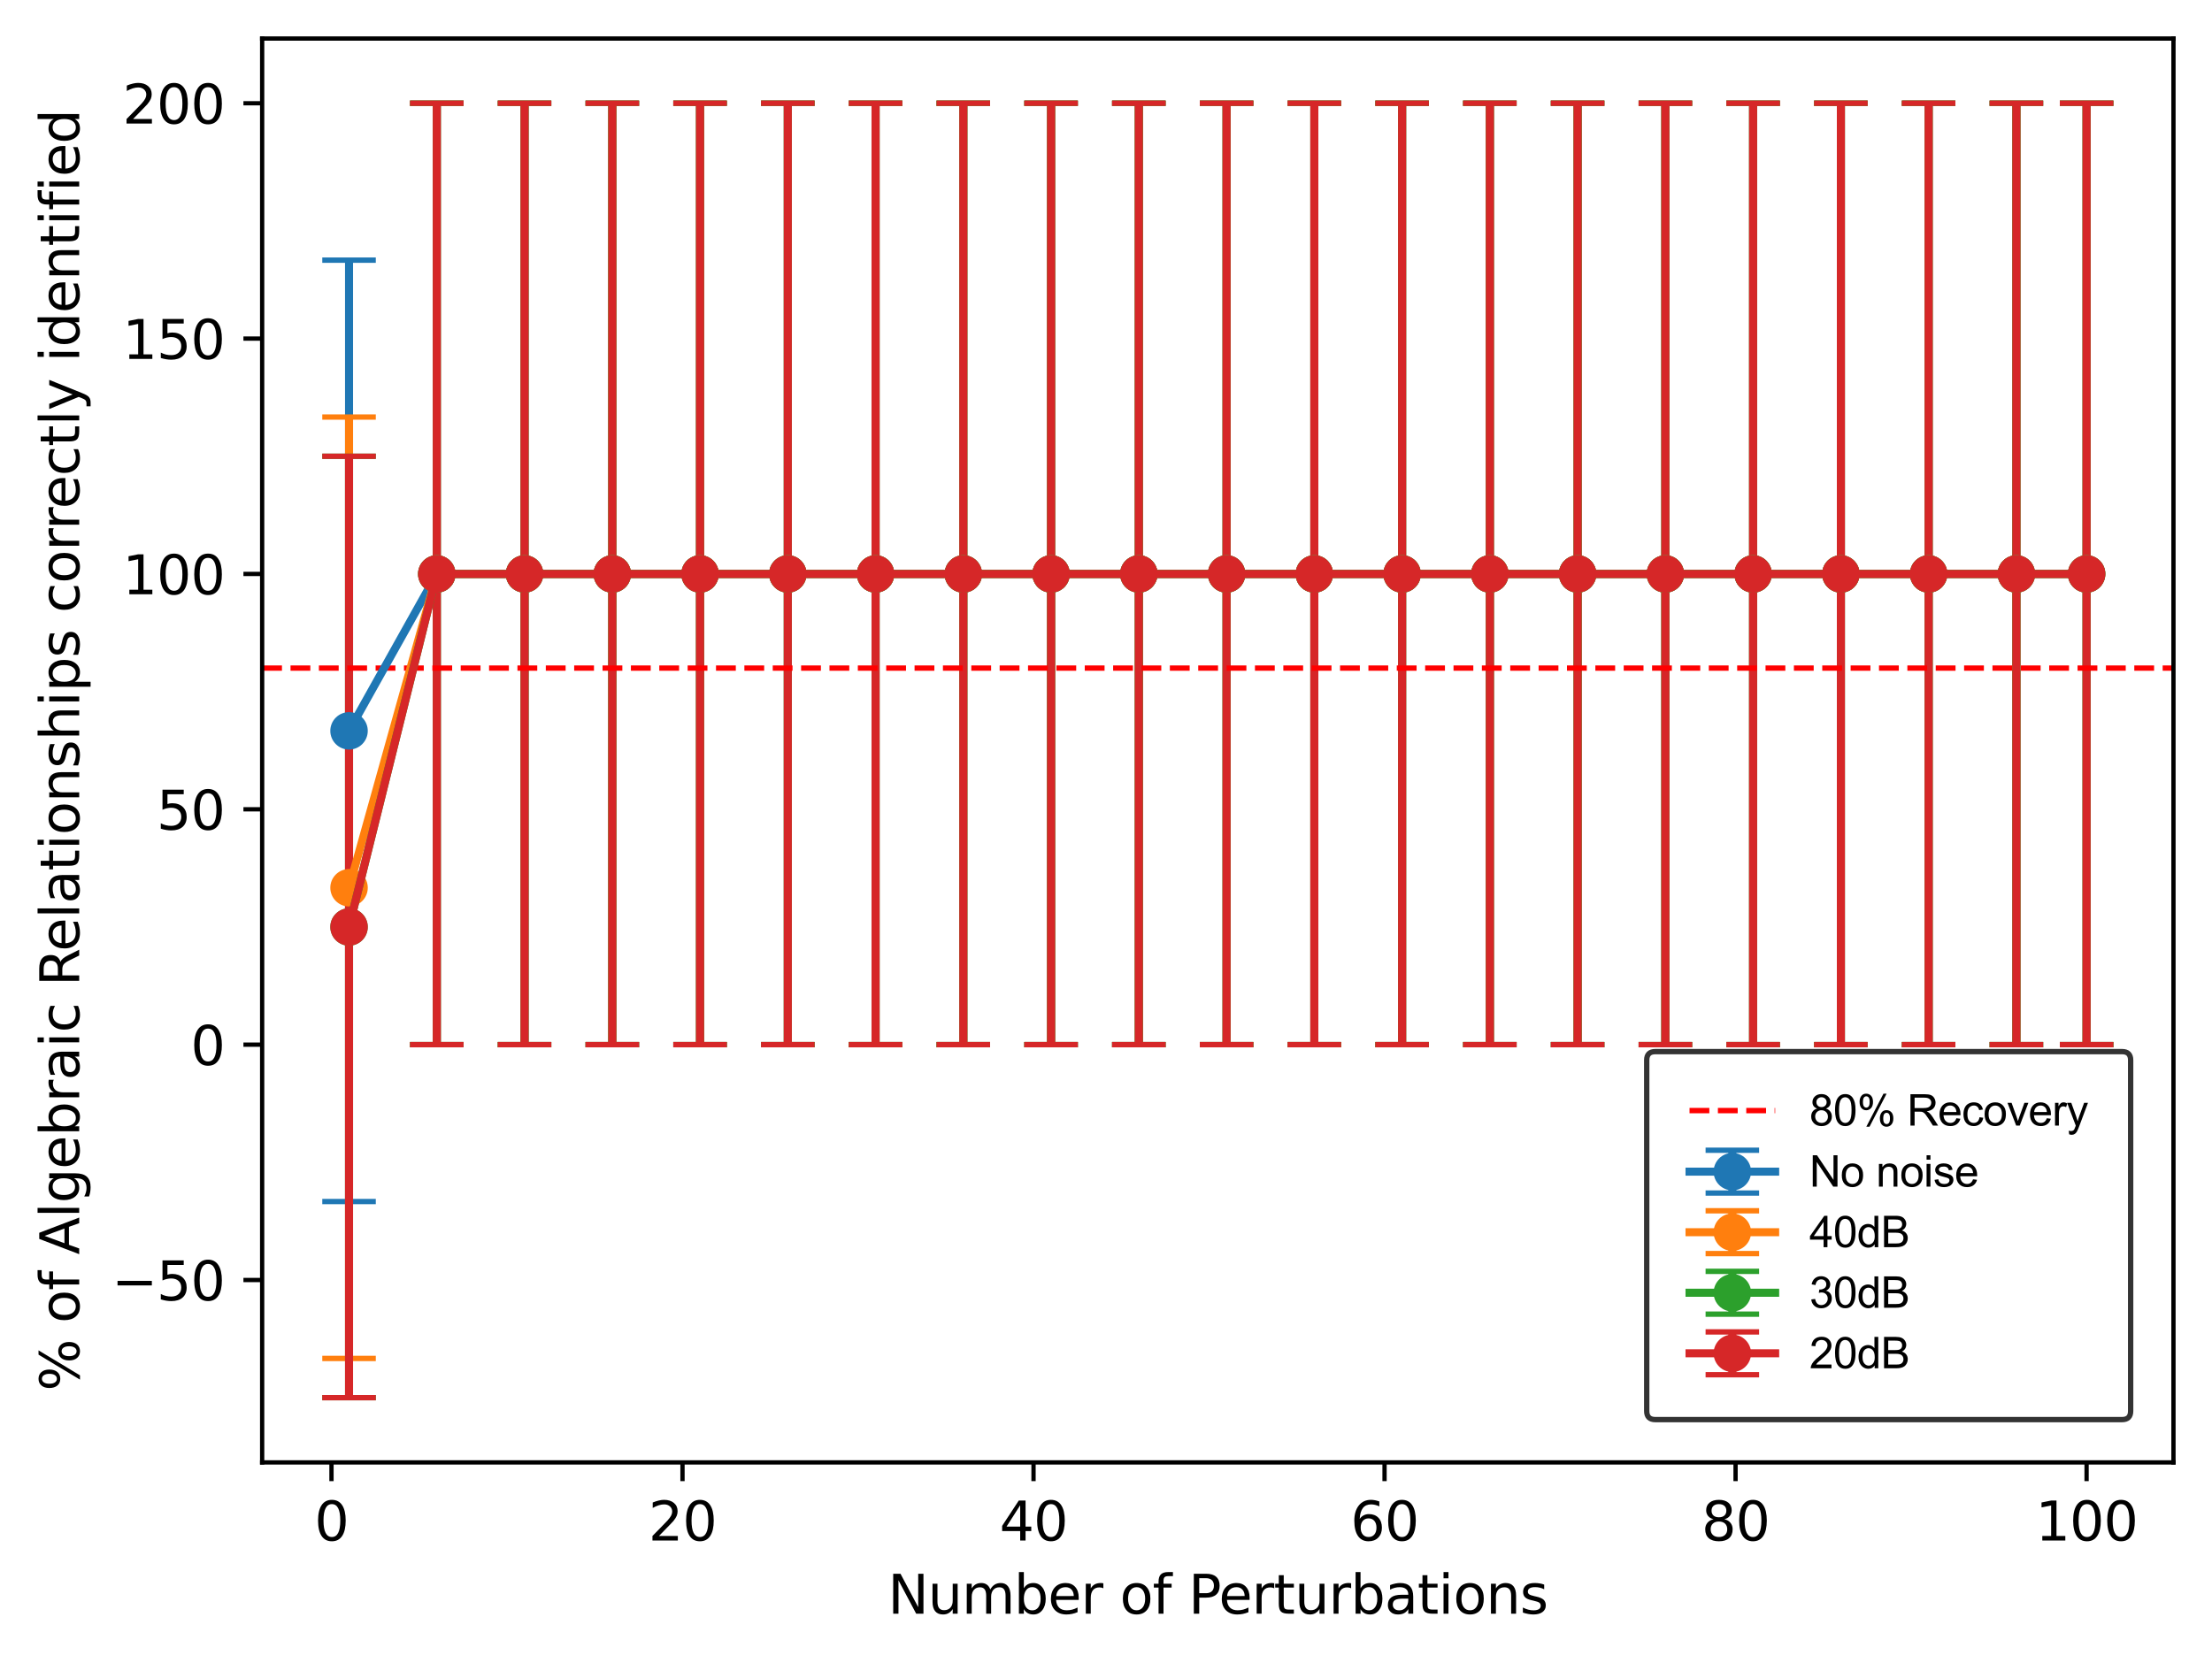 <?xml version="1.0" encoding="utf-8" standalone="no"?>
<!DOCTYPE svg PUBLIC "-//W3C//DTD SVG 1.1//EN"
  "http://www.w3.org/Graphics/SVG/1.1/DTD/svg11.dtd">
<svg xmlns:xlink="http://www.w3.org/1999/xlink" width="413.303pt" height="310.868pt" viewBox="0 0 413.303 310.868" xmlns="http://www.w3.org/2000/svg" version="1.1">
 <defs>
  <style type="text/css">*{stroke-linejoin: round; stroke-linecap: butt}</style>
 </defs>
 <g id="figure_1">
  <g id="patch_1">
   <path d="M 0 310.868 
L 413.303 310.868 
L 413.303 0 
L 0 0 
z
" style="fill: #ffffff"/>
  </g>
  <g id="axes_1">
   <g id="patch_2">
    <path d="M 48.983 273.312 
L 406.103 273.312 
L 406.103 7.2 
L 48.983 7.2 
z
" style="fill: #ffffff"/>
   </g>
   <g id="matplotlib.axis_1">
    <g id="xtick_1">
     <g id="line2d_1">
      <defs>
       <path id="mbd172e6ada" d="M 0 0 
L 0 3.5 
" style="stroke: #000000; stroke-width: 0.8"/>
      </defs>
      <g>
       <use xlink:href="#mbd172e6ada" x="61.936" y="273.312" style="stroke: #000000; stroke-width: 0.8"/>
      </g>
     </g>
     <g id="text_1">
      <!-- 0 -->
      <g transform="translate(58.755 287.91) scale(0.1 -0.1)">
       <defs>
        <path id="DejaVuSans-30" d="M 2034 4250 
Q 1547 4250 1301 3770 
Q 1056 3291 1056 2328 
Q 1056 1369 1301 889 
Q 1547 409 2034 409 
Q 2525 409 2770 889 
Q 3016 1369 3016 2328 
Q 3016 3291 2770 3770 
Q 2525 4250 2034 4250 
z
M 2034 4750 
Q 2819 4750 3233 4129 
Q 3647 3509 3647 2328 
Q 3647 1150 3233 529 
Q 2819 -91 2034 -91 
Q 1250 -91 836 529 
Q 422 1150 422 2328 
Q 422 3509 836 4129 
Q 1250 4750 2034 4750 
z
" transform="scale(0.016)"/>
       </defs>
       <use xlink:href="#DejaVuSans-30"/>
      </g>
     </g>
    </g>
    <g id="xtick_2">
     <g id="line2d_2">
      <g>
       <use xlink:href="#mbd172e6ada" x="127.523" y="273.312" style="stroke: #000000; stroke-width: 0.8"/>
      </g>
     </g>
     <g id="text_2">
      <!-- 20 -->
      <g transform="translate(121.16 287.91) scale(0.1 -0.1)">
       <defs>
        <path id="DejaVuSans-32" d="M 1228 531 
L 3431 531 
L 3431 0 
L 469 0 
L 469 531 
Q 828 903 1448 1529 
Q 2069 2156 2228 2338 
Q 2531 2678 2651 2914 
Q 2772 3150 2772 3378 
Q 2772 3750 2511 3984 
Q 2250 4219 1831 4219 
Q 1534 4219 1204 4116 
Q 875 4013 500 3803 
L 500 4441 
Q 881 4594 1212 4672 
Q 1544 4750 1819 4750 
Q 2544 4750 2975 4387 
Q 3406 4025 3406 3419 
Q 3406 3131 3298 2873 
Q 3191 2616 2906 2266 
Q 2828 2175 2409 1742 
Q 1991 1309 1228 531 
z
" transform="scale(0.016)"/>
       </defs>
       <use xlink:href="#DejaVuSans-32"/>
       <use xlink:href="#DejaVuSans-30" x="63.623"/>
      </g>
     </g>
    </g>
    <g id="xtick_3">
     <g id="line2d_3">
      <g>
       <use xlink:href="#mbd172e6ada" x="193.11" y="273.312" style="stroke: #000000; stroke-width: 0.8"/>
      </g>
     </g>
     <g id="text_3">
      <!-- 40 -->
      <g transform="translate(186.747 287.91) scale(0.1 -0.1)">
       <defs>
        <path id="DejaVuSans-34" d="M 2419 4116 
L 825 1625 
L 2419 1625 
L 2419 4116 
z
M 2253 4666 
L 3047 4666 
L 3047 1625 
L 3713 1625 
L 3713 1100 
L 3047 1100 
L 3047 0 
L 2419 0 
L 2419 1100 
L 313 1100 
L 313 1709 
L 2253 4666 
z
" transform="scale(0.016)"/>
       </defs>
       <use xlink:href="#DejaVuSans-34"/>
       <use xlink:href="#DejaVuSans-30" x="63.623"/>
      </g>
     </g>
    </g>
    <g id="xtick_4">
     <g id="line2d_4">
      <g>
       <use xlink:href="#mbd172e6ada" x="258.697" y="273.312" style="stroke: #000000; stroke-width: 0.8"/>
      </g>
     </g>
     <g id="text_4">
      <!-- 60 -->
      <g transform="translate(252.334 287.91) scale(0.1 -0.1)">
       <defs>
        <path id="DejaVuSans-36" d="M 2113 2584 
Q 1688 2584 1439 2293 
Q 1191 2003 1191 1497 
Q 1191 994 1439 701 
Q 1688 409 2113 409 
Q 2538 409 2786 701 
Q 3034 994 3034 1497 
Q 3034 2003 2786 2293 
Q 2538 2584 2113 2584 
z
M 3366 4563 
L 3366 3988 
Q 3128 4100 2886 4159 
Q 2644 4219 2406 4219 
Q 1781 4219 1451 3797 
Q 1122 3375 1075 2522 
Q 1259 2794 1537 2939 
Q 1816 3084 2150 3084 
Q 2853 3084 3261 2657 
Q 3669 2231 3669 1497 
Q 3669 778 3244 343 
Q 2819 -91 2113 -91 
Q 1303 -91 875 529 
Q 447 1150 447 2328 
Q 447 3434 972 4092 
Q 1497 4750 2381 4750 
Q 2619 4750 2861 4703 
Q 3103 4656 3366 4563 
z
" transform="scale(0.016)"/>
       </defs>
       <use xlink:href="#DejaVuSans-36"/>
       <use xlink:href="#DejaVuSans-30" x="63.623"/>
      </g>
     </g>
    </g>
    <g id="xtick_5">
     <g id="line2d_5">
      <g>
       <use xlink:href="#mbd172e6ada" x="324.283" y="273.312" style="stroke: #000000; stroke-width: 0.8"/>
      </g>
     </g>
     <g id="text_5">
      <!-- 80 -->
      <g transform="translate(317.921 287.91) scale(0.1 -0.1)">
       <defs>
        <path id="DejaVuSans-38" d="M 2034 2216 
Q 1584 2216 1326 1975 
Q 1069 1734 1069 1313 
Q 1069 891 1326 650 
Q 1584 409 2034 409 
Q 2484 409 2743 651 
Q 3003 894 3003 1313 
Q 3003 1734 2745 1975 
Q 2488 2216 2034 2216 
z
M 1403 2484 
Q 997 2584 770 2862 
Q 544 3141 544 3541 
Q 544 4100 942 4425 
Q 1341 4750 2034 4750 
Q 2731 4750 3128 4425 
Q 3525 4100 3525 3541 
Q 3525 3141 3298 2862 
Q 3072 2584 2669 2484 
Q 3125 2378 3379 2068 
Q 3634 1759 3634 1313 
Q 3634 634 3220 271 
Q 2806 -91 2034 -91 
Q 1263 -91 848 271 
Q 434 634 434 1313 
Q 434 1759 690 2068 
Q 947 2378 1403 2484 
z
M 1172 3481 
Q 1172 3119 1398 2916 
Q 1625 2713 2034 2713 
Q 2441 2713 2670 2916 
Q 2900 3119 2900 3481 
Q 2900 3844 2670 4047 
Q 2441 4250 2034 4250 
Q 1625 4250 1398 4047 
Q 1172 3844 1172 3481 
z
" transform="scale(0.016)"/>
       </defs>
       <use xlink:href="#DejaVuSans-38"/>
       <use xlink:href="#DejaVuSans-30" x="63.623"/>
      </g>
     </g>
    </g>
    <g id="xtick_6">
     <g id="line2d_6">
      <g>
       <use xlink:href="#mbd172e6ada" x="389.87" y="273.312" style="stroke: #000000; stroke-width: 0.8"/>
      </g>
     </g>
     <g id="text_6">
      <!-- 100 -->
      <g transform="translate(380.326 287.91) scale(0.1 -0.1)">
       <defs>
        <path id="DejaVuSans-31" d="M 794 531 
L 1825 531 
L 1825 4091 
L 703 3866 
L 703 4441 
L 1819 4666 
L 2450 4666 
L 2450 531 
L 3481 531 
L 3481 0 
L 794 0 
L 794 531 
z
" transform="scale(0.016)"/>
       </defs>
       <use xlink:href="#DejaVuSans-31"/>
       <use xlink:href="#DejaVuSans-30" x="63.623"/>
       <use xlink:href="#DejaVuSans-30" x="127.246"/>
      </g>
     </g>
    </g>
    <g id="text_7">
     <!-- Number of Perturbations -->
     <g transform="translate(165.889 301.589) scale(0.1 -0.1)">
      <defs>
       <path id="DejaVuSans-4e" d="M 628 4666 
L 1478 4666 
L 3547 763 
L 3547 4666 
L 4159 4666 
L 4159 0 
L 3309 0 
L 1241 3903 
L 1241 0 
L 628 0 
L 628 4666 
z
" transform="scale(0.016)"/>
       <path id="DejaVuSans-75" d="M 544 1381 
L 544 3500 
L 1119 3500 
L 1119 1403 
Q 1119 906 1312 657 
Q 1506 409 1894 409 
Q 2359 409 2629 706 
Q 2900 1003 2900 1516 
L 2900 3500 
L 3475 3500 
L 3475 0 
L 2900 0 
L 2900 538 
Q 2691 219 2414 64 
Q 2138 -91 1772 -91 
Q 1169 -91 856 284 
Q 544 659 544 1381 
z
M 1991 3584 
L 1991 3584 
z
" transform="scale(0.016)"/>
       <path id="DejaVuSans-6d" d="M 3328 2828 
Q 3544 3216 3844 3400 
Q 4144 3584 4550 3584 
Q 5097 3584 5394 3201 
Q 5691 2819 5691 2113 
L 5691 0 
L 5113 0 
L 5113 2094 
Q 5113 2597 4934 2840 
Q 4756 3084 4391 3084 
Q 3944 3084 3684 2787 
Q 3425 2491 3425 1978 
L 3425 0 
L 2847 0 
L 2847 2094 
Q 2847 2600 2669 2842 
Q 2491 3084 2119 3084 
Q 1678 3084 1418 2786 
Q 1159 2488 1159 1978 
L 1159 0 
L 581 0 
L 581 3500 
L 1159 3500 
L 1159 2956 
Q 1356 3278 1631 3431 
Q 1906 3584 2284 3584 
Q 2666 3584 2933 3390 
Q 3200 3197 3328 2828 
z
" transform="scale(0.016)"/>
       <path id="DejaVuSans-62" d="M 3116 1747 
Q 3116 2381 2855 2742 
Q 2594 3103 2138 3103 
Q 1681 3103 1420 2742 
Q 1159 2381 1159 1747 
Q 1159 1113 1420 752 
Q 1681 391 2138 391 
Q 2594 391 2855 752 
Q 3116 1113 3116 1747 
z
M 1159 2969 
Q 1341 3281 1617 3432 
Q 1894 3584 2278 3584 
Q 2916 3584 3314 3078 
Q 3713 2572 3713 1747 
Q 3713 922 3314 415 
Q 2916 -91 2278 -91 
Q 1894 -91 1617 61 
Q 1341 213 1159 525 
L 1159 0 
L 581 0 
L 581 4863 
L 1159 4863 
L 1159 2969 
z
" transform="scale(0.016)"/>
       <path id="DejaVuSans-65" d="M 3597 1894 
L 3597 1613 
L 953 1613 
Q 991 1019 1311 708 
Q 1631 397 2203 397 
Q 2534 397 2845 478 
Q 3156 559 3463 722 
L 3463 178 
Q 3153 47 2828 -22 
Q 2503 -91 2169 -91 
Q 1331 -91 842 396 
Q 353 884 353 1716 
Q 353 2575 817 3079 
Q 1281 3584 2069 3584 
Q 2775 3584 3186 3129 
Q 3597 2675 3597 1894 
z
M 3022 2063 
Q 3016 2534 2758 2815 
Q 2500 3097 2075 3097 
Q 1594 3097 1305 2825 
Q 1016 2553 972 2059 
L 3022 2063 
z
" transform="scale(0.016)"/>
       <path id="DejaVuSans-72" d="M 2631 2963 
Q 2534 3019 2420 3045 
Q 2306 3072 2169 3072 
Q 1681 3072 1420 2755 
Q 1159 2438 1159 1844 
L 1159 0 
L 581 0 
L 581 3500 
L 1159 3500 
L 1159 2956 
Q 1341 3275 1631 3429 
Q 1922 3584 2338 3584 
Q 2397 3584 2469 3576 
Q 2541 3569 2628 3553 
L 2631 2963 
z
" transform="scale(0.016)"/>
       <path id="DejaVuSans-20" transform="scale(0.016)"/>
       <path id="DejaVuSans-6f" d="M 1959 3097 
Q 1497 3097 1228 2736 
Q 959 2375 959 1747 
Q 959 1119 1226 758 
Q 1494 397 1959 397 
Q 2419 397 2687 759 
Q 2956 1122 2956 1747 
Q 2956 2369 2687 2733 
Q 2419 3097 1959 3097 
z
M 1959 3584 
Q 2709 3584 3137 3096 
Q 3566 2609 3566 1747 
Q 3566 888 3137 398 
Q 2709 -91 1959 -91 
Q 1206 -91 779 398 
Q 353 888 353 1747 
Q 353 2609 779 3096 
Q 1206 3584 1959 3584 
z
" transform="scale(0.016)"/>
       <path id="DejaVuSans-66" d="M 2375 4863 
L 2375 4384 
L 1825 4384 
Q 1516 4384 1395 4259 
Q 1275 4134 1275 3809 
L 1275 3500 
L 2222 3500 
L 2222 3053 
L 1275 3053 
L 1275 0 
L 697 0 
L 697 3053 
L 147 3053 
L 147 3500 
L 697 3500 
L 697 3744 
Q 697 4328 969 4595 
Q 1241 4863 1831 4863 
L 2375 4863 
z
" transform="scale(0.016)"/>
       <path id="DejaVuSans-50" d="M 1259 4147 
L 1259 2394 
L 2053 2394 
Q 2494 2394 2734 2622 
Q 2975 2850 2975 3272 
Q 2975 3691 2734 3919 
Q 2494 4147 2053 4147 
L 1259 4147 
z
M 628 4666 
L 2053 4666 
Q 2838 4666 3239 4311 
Q 3641 3956 3641 3272 
Q 3641 2581 3239 2228 
Q 2838 1875 2053 1875 
L 1259 1875 
L 1259 0 
L 628 0 
L 628 4666 
z
" transform="scale(0.016)"/>
       <path id="DejaVuSans-74" d="M 1172 4494 
L 1172 3500 
L 2356 3500 
L 2356 3053 
L 1172 3053 
L 1172 1153 
Q 1172 725 1289 603 
Q 1406 481 1766 481 
L 2356 481 
L 2356 0 
L 1766 0 
Q 1100 0 847 248 
Q 594 497 594 1153 
L 594 3053 
L 172 3053 
L 172 3500 
L 594 3500 
L 594 4494 
L 1172 4494 
z
" transform="scale(0.016)"/>
       <path id="DejaVuSans-61" d="M 2194 1759 
Q 1497 1759 1228 1600 
Q 959 1441 959 1056 
Q 959 750 1161 570 
Q 1363 391 1709 391 
Q 2188 391 2477 730 
Q 2766 1069 2766 1631 
L 2766 1759 
L 2194 1759 
z
M 3341 1997 
L 3341 0 
L 2766 0 
L 2766 531 
Q 2569 213 2275 61 
Q 1981 -91 1556 -91 
Q 1019 -91 701 211 
Q 384 513 384 1019 
Q 384 1609 779 1909 
Q 1175 2209 1959 2209 
L 2766 2209 
L 2766 2266 
Q 2766 2663 2505 2880 
Q 2244 3097 1772 3097 
Q 1472 3097 1187 3025 
Q 903 2953 641 2809 
L 641 3341 
Q 956 3463 1253 3523 
Q 1550 3584 1831 3584 
Q 2591 3584 2966 3190 
Q 3341 2797 3341 1997 
z
" transform="scale(0.016)"/>
       <path id="DejaVuSans-69" d="M 603 3500 
L 1178 3500 
L 1178 0 
L 603 0 
L 603 3500 
z
M 603 4863 
L 1178 4863 
L 1178 4134 
L 603 4134 
L 603 4863 
z
" transform="scale(0.016)"/>
       <path id="DejaVuSans-6e" d="M 3513 2113 
L 3513 0 
L 2938 0 
L 2938 2094 
Q 2938 2591 2744 2837 
Q 2550 3084 2163 3084 
Q 1697 3084 1428 2787 
Q 1159 2491 1159 1978 
L 1159 0 
L 581 0 
L 581 3500 
L 1159 3500 
L 1159 2956 
Q 1366 3272 1645 3428 
Q 1925 3584 2291 3584 
Q 2894 3584 3203 3211 
Q 3513 2838 3513 2113 
z
" transform="scale(0.016)"/>
       <path id="DejaVuSans-73" d="M 2834 3397 
L 2834 2853 
Q 2591 2978 2328 3040 
Q 2066 3103 1784 3103 
Q 1356 3103 1142 2972 
Q 928 2841 928 2578 
Q 928 2378 1081 2264 
Q 1234 2150 1697 2047 
L 1894 2003 
Q 2506 1872 2764 1633 
Q 3022 1394 3022 966 
Q 3022 478 2636 193 
Q 2250 -91 1575 -91 
Q 1294 -91 989 -36 
Q 684 19 347 128 
L 347 722 
Q 666 556 975 473 
Q 1284 391 1588 391 
Q 1994 391 2212 530 
Q 2431 669 2431 922 
Q 2431 1156 2273 1281 
Q 2116 1406 1581 1522 
L 1381 1569 
Q 847 1681 609 1914 
Q 372 2147 372 2553 
Q 372 3047 722 3315 
Q 1072 3584 1716 3584 
Q 2034 3584 2315 3537 
Q 2597 3491 2834 3397 
z
" transform="scale(0.016)"/>
      </defs>
      <use xlink:href="#DejaVuSans-4e"/>
      <use xlink:href="#DejaVuSans-75" x="74.805"/>
      <use xlink:href="#DejaVuSans-6d" x="138.184"/>
      <use xlink:href="#DejaVuSans-62" x="235.596"/>
      <use xlink:href="#DejaVuSans-65" x="299.072"/>
      <use xlink:href="#DejaVuSans-72" x="360.596"/>
      <use xlink:href="#DejaVuSans-20" x="401.709"/>
      <use xlink:href="#DejaVuSans-6f" x="433.496"/>
      <use xlink:href="#DejaVuSans-66" x="494.678"/>
      <use xlink:href="#DejaVuSans-20" x="529.883"/>
      <use xlink:href="#DejaVuSans-50" x="561.67"/>
      <use xlink:href="#DejaVuSans-65" x="618.348"/>
      <use xlink:href="#DejaVuSans-72" x="679.871"/>
      <use xlink:href="#DejaVuSans-74" x="720.984"/>
      <use xlink:href="#DejaVuSans-75" x="760.193"/>
      <use xlink:href="#DejaVuSans-72" x="823.572"/>
      <use xlink:href="#DejaVuSans-62" x="864.686"/>
      <use xlink:href="#DejaVuSans-61" x="928.162"/>
      <use xlink:href="#DejaVuSans-74" x="989.441"/>
      <use xlink:href="#DejaVuSans-69" x="1028.65"/>
      <use xlink:href="#DejaVuSans-6f" x="1056.434"/>
      <use xlink:href="#DejaVuSans-6e" x="1117.615"/>
      <use xlink:href="#DejaVuSans-73" x="1180.994"/>
     </g>
    </g>
   </g>
   <g id="matplotlib.axis_2">
    <g id="ytick_1">
     <g id="line2d_7">
      <defs>
       <path id="m0633e79455" d="M 0 0 
L -3.5 0 
" style="stroke: #000000; stroke-width: 0.8"/>
      </defs>
      <g>
       <use xlink:href="#m0633e79455" x="48.983" y="239.223" style="stroke: #000000; stroke-width: 0.8"/>
      </g>
     </g>
     <g id="text_8">
      <!-- −50 -->
      <g transform="translate(20.878 243.022) scale(0.1 -0.1)">
       <defs>
        <path id="DejaVuSans-2212" d="M 678 2272 
L 4684 2272 
L 4684 1741 
L 678 1741 
L 678 2272 
z
" transform="scale(0.016)"/>
        <path id="DejaVuSans-35" d="M 691 4666 
L 3169 4666 
L 3169 4134 
L 1269 4134 
L 1269 2991 
Q 1406 3038 1543 3061 
Q 1681 3084 1819 3084 
Q 2600 3084 3056 2656 
Q 3513 2228 3513 1497 
Q 3513 744 3044 326 
Q 2575 -91 1722 -91 
Q 1428 -91 1123 -41 
Q 819 9 494 109 
L 494 744 
Q 775 591 1075 516 
Q 1375 441 1709 441 
Q 2250 441 2565 725 
Q 2881 1009 2881 1497 
Q 2881 1984 2565 2268 
Q 2250 2553 1709 2553 
Q 1456 2553 1204 2497 
Q 953 2441 691 2322 
L 691 4666 
z
" transform="scale(0.016)"/>
       </defs>
       <use xlink:href="#DejaVuSans-2212"/>
       <use xlink:href="#DejaVuSans-35" x="83.789"/>
       <use xlink:href="#DejaVuSans-30" x="147.412"/>
      </g>
     </g>
    </g>
    <g id="ytick_2">
     <g id="line2d_8">
      <g>
       <use xlink:href="#m0633e79455" x="48.983" y="195.238" style="stroke: #000000; stroke-width: 0.8"/>
      </g>
     </g>
     <g id="text_9">
      <!-- 0 -->
      <g transform="translate(35.62 199.037) scale(0.1 -0.1)">
       <use xlink:href="#DejaVuSans-30"/>
      </g>
     </g>
    </g>
    <g id="ytick_3">
     <g id="line2d_9">
      <g>
       <use xlink:href="#m0633e79455" x="48.983" y="151.252" style="stroke: #000000; stroke-width: 0.8"/>
      </g>
     </g>
     <g id="text_10">
      <!-- 50 -->
      <g transform="translate(29.258 155.052) scale(0.1 -0.1)">
       <use xlink:href="#DejaVuSans-35"/>
       <use xlink:href="#DejaVuSans-30" x="63.623"/>
      </g>
     </g>
    </g>
    <g id="ytick_4">
     <g id="line2d_10">
      <g>
       <use xlink:href="#m0633e79455" x="48.983" y="107.267" style="stroke: #000000; stroke-width: 0.8"/>
      </g>
     </g>
     <g id="text_11">
      <!-- 100 -->
      <g transform="translate(22.895 111.066) scale(0.1 -0.1)">
       <use xlink:href="#DejaVuSans-31"/>
       <use xlink:href="#DejaVuSans-30" x="63.623"/>
       <use xlink:href="#DejaVuSans-30" x="127.246"/>
      </g>
     </g>
    </g>
    <g id="ytick_5">
     <g id="line2d_11">
      <g>
       <use xlink:href="#m0633e79455" x="48.983" y="63.281" style="stroke: #000000; stroke-width: 0.8"/>
      </g>
     </g>
     <g id="text_12">
      <!-- 150 -->
      <g transform="translate(22.895 67.081) scale(0.1 -0.1)">
       <use xlink:href="#DejaVuSans-31"/>
       <use xlink:href="#DejaVuSans-35" x="63.623"/>
       <use xlink:href="#DejaVuSans-30" x="127.246"/>
      </g>
     </g>
    </g>
    <g id="ytick_6">
     <g id="line2d_12">
      <g>
       <use xlink:href="#m0633e79455" x="48.983" y="19.296" style="stroke: #000000; stroke-width: 0.8"/>
      </g>
     </g>
     <g id="text_13">
      <!-- 200 -->
      <g transform="translate(22.895 23.095) scale(0.1 -0.1)">
       <use xlink:href="#DejaVuSans-32"/>
       <use xlink:href="#DejaVuSans-30" x="63.623"/>
       <use xlink:href="#DejaVuSans-30" x="127.246"/>
      </g>
     </g>
    </g>
    <g id="text_14">
     <!-- % of Algebraic Relationships correctly identified -->
     <g transform="translate(14.798 259.973) rotate(-90) scale(0.1 -0.1)">
      <defs>
       <path id="DejaVuSans-25" d="M 4653 2053 
Q 4381 2053 4226 1822 
Q 4072 1591 4072 1178 
Q 4072 772 4226 539 
Q 4381 306 4653 306 
Q 4919 306 5073 539 
Q 5228 772 5228 1178 
Q 5228 1588 5073 1820 
Q 4919 2053 4653 2053 
z
M 4653 2450 
Q 5147 2450 5437 2106 
Q 5728 1763 5728 1178 
Q 5728 594 5436 251 
Q 5144 -91 4653 -91 
Q 4153 -91 3862 251 
Q 3572 594 3572 1178 
Q 3572 1766 3864 2108 
Q 4156 2450 4653 2450 
z
M 1428 4353 
Q 1159 4353 1004 4120 
Q 850 3888 850 3481 
Q 850 3069 1003 2837 
Q 1156 2606 1428 2606 
Q 1700 2606 1854 2837 
Q 2009 3069 2009 3481 
Q 2009 3884 1853 4118 
Q 1697 4353 1428 4353 
z
M 4250 4750 
L 4750 4750 
L 1831 -91 
L 1331 -91 
L 4250 4750 
z
M 1428 4750 
Q 1922 4750 2215 4408 
Q 2509 4066 2509 3481 
Q 2509 2891 2217 2550 
Q 1925 2209 1428 2209 
Q 931 2209 642 2551 
Q 353 2894 353 3481 
Q 353 4063 643 4406 
Q 934 4750 1428 4750 
z
" transform="scale(0.016)"/>
       <path id="DejaVuSans-41" d="M 2188 4044 
L 1331 1722 
L 3047 1722 
L 2188 4044 
z
M 1831 4666 
L 2547 4666 
L 4325 0 
L 3669 0 
L 3244 1197 
L 1141 1197 
L 716 0 
L 50 0 
L 1831 4666 
z
" transform="scale(0.016)"/>
       <path id="DejaVuSans-6c" d="M 603 4863 
L 1178 4863 
L 1178 0 
L 603 0 
L 603 4863 
z
" transform="scale(0.016)"/>
       <path id="DejaVuSans-67" d="M 2906 1791 
Q 2906 2416 2648 2759 
Q 2391 3103 1925 3103 
Q 1463 3103 1205 2759 
Q 947 2416 947 1791 
Q 947 1169 1205 825 
Q 1463 481 1925 481 
Q 2391 481 2648 825 
Q 2906 1169 2906 1791 
z
M 3481 434 
Q 3481 -459 3084 -895 
Q 2688 -1331 1869 -1331 
Q 1566 -1331 1297 -1286 
Q 1028 -1241 775 -1147 
L 775 -588 
Q 1028 -725 1275 -790 
Q 1522 -856 1778 -856 
Q 2344 -856 2625 -561 
Q 2906 -266 2906 331 
L 2906 616 
Q 2728 306 2450 153 
Q 2172 0 1784 0 
Q 1141 0 747 490 
Q 353 981 353 1791 
Q 353 2603 747 3093 
Q 1141 3584 1784 3584 
Q 2172 3584 2450 3431 
Q 2728 3278 2906 2969 
L 2906 3500 
L 3481 3500 
L 3481 434 
z
" transform="scale(0.016)"/>
       <path id="DejaVuSans-63" d="M 3122 3366 
L 3122 2828 
Q 2878 2963 2633 3030 
Q 2388 3097 2138 3097 
Q 1578 3097 1268 2742 
Q 959 2388 959 1747 
Q 959 1106 1268 751 
Q 1578 397 2138 397 
Q 2388 397 2633 464 
Q 2878 531 3122 666 
L 3122 134 
Q 2881 22 2623 -34 
Q 2366 -91 2075 -91 
Q 1284 -91 818 406 
Q 353 903 353 1747 
Q 353 2603 823 3093 
Q 1294 3584 2113 3584 
Q 2378 3584 2631 3529 
Q 2884 3475 3122 3366 
z
" transform="scale(0.016)"/>
       <path id="DejaVuSans-52" d="M 2841 2188 
Q 3044 2119 3236 1894 
Q 3428 1669 3622 1275 
L 4263 0 
L 3584 0 
L 2988 1197 
Q 2756 1666 2539 1819 
Q 2322 1972 1947 1972 
L 1259 1972 
L 1259 0 
L 628 0 
L 628 4666 
L 2053 4666 
Q 2853 4666 3247 4331 
Q 3641 3997 3641 3322 
Q 3641 2881 3436 2590 
Q 3231 2300 2841 2188 
z
M 1259 4147 
L 1259 2491 
L 2053 2491 
Q 2509 2491 2742 2702 
Q 2975 2913 2975 3322 
Q 2975 3731 2742 3939 
Q 2509 4147 2053 4147 
L 1259 4147 
z
" transform="scale(0.016)"/>
       <path id="DejaVuSans-68" d="M 3513 2113 
L 3513 0 
L 2938 0 
L 2938 2094 
Q 2938 2591 2744 2837 
Q 2550 3084 2163 3084 
Q 1697 3084 1428 2787 
Q 1159 2491 1159 1978 
L 1159 0 
L 581 0 
L 581 4863 
L 1159 4863 
L 1159 2956 
Q 1366 3272 1645 3428 
Q 1925 3584 2291 3584 
Q 2894 3584 3203 3211 
Q 3513 2838 3513 2113 
z
" transform="scale(0.016)"/>
       <path id="DejaVuSans-70" d="M 1159 525 
L 1159 -1331 
L 581 -1331 
L 581 3500 
L 1159 3500 
L 1159 2969 
Q 1341 3281 1617 3432 
Q 1894 3584 2278 3584 
Q 2916 3584 3314 3078 
Q 3713 2572 3713 1747 
Q 3713 922 3314 415 
Q 2916 -91 2278 -91 
Q 1894 -91 1617 61 
Q 1341 213 1159 525 
z
M 3116 1747 
Q 3116 2381 2855 2742 
Q 2594 3103 2138 3103 
Q 1681 3103 1420 2742 
Q 1159 2381 1159 1747 
Q 1159 1113 1420 752 
Q 1681 391 2138 391 
Q 2594 391 2855 752 
Q 3116 1113 3116 1747 
z
" transform="scale(0.016)"/>
       <path id="DejaVuSans-79" d="M 2059 -325 
Q 1816 -950 1584 -1140 
Q 1353 -1331 966 -1331 
L 506 -1331 
L 506 -850 
L 844 -850 
Q 1081 -850 1212 -737 
Q 1344 -625 1503 -206 
L 1606 56 
L 191 3500 
L 800 3500 
L 1894 763 
L 2988 3500 
L 3597 3500 
L 2059 -325 
z
" transform="scale(0.016)"/>
       <path id="DejaVuSans-64" d="M 2906 2969 
L 2906 4863 
L 3481 4863 
L 3481 0 
L 2906 0 
L 2906 525 
Q 2725 213 2448 61 
Q 2172 -91 1784 -91 
Q 1150 -91 751 415 
Q 353 922 353 1747 
Q 353 2572 751 3078 
Q 1150 3584 1784 3584 
Q 2172 3584 2448 3432 
Q 2725 3281 2906 2969 
z
M 947 1747 
Q 947 1113 1208 752 
Q 1469 391 1925 391 
Q 2381 391 2643 752 
Q 2906 1113 2906 1747 
Q 2906 2381 2643 2742 
Q 2381 3103 1925 3103 
Q 1469 3103 1208 2742 
Q 947 2381 947 1747 
z
" transform="scale(0.016)"/>
      </defs>
      <use xlink:href="#DejaVuSans-25"/>
      <use xlink:href="#DejaVuSans-20" x="95.02"/>
      <use xlink:href="#DejaVuSans-6f" x="126.807"/>
      <use xlink:href="#DejaVuSans-66" x="187.988"/>
      <use xlink:href="#DejaVuSans-20" x="223.193"/>
      <use xlink:href="#DejaVuSans-41" x="254.98"/>
      <use xlink:href="#DejaVuSans-6c" x="323.389"/>
      <use xlink:href="#DejaVuSans-67" x="351.172"/>
      <use xlink:href="#DejaVuSans-65" x="414.648"/>
      <use xlink:href="#DejaVuSans-62" x="476.172"/>
      <use xlink:href="#DejaVuSans-72" x="539.648"/>
      <use xlink:href="#DejaVuSans-61" x="580.762"/>
      <use xlink:href="#DejaVuSans-69" x="642.041"/>
      <use xlink:href="#DejaVuSans-63" x="669.824"/>
      <use xlink:href="#DejaVuSans-20" x="724.805"/>
      <use xlink:href="#DejaVuSans-52" x="756.592"/>
      <use xlink:href="#DejaVuSans-65" x="821.574"/>
      <use xlink:href="#DejaVuSans-6c" x="883.098"/>
      <use xlink:href="#DejaVuSans-61" x="910.881"/>
      <use xlink:href="#DejaVuSans-74" x="972.16"/>
      <use xlink:href="#DejaVuSans-69" x="1011.369"/>
      <use xlink:href="#DejaVuSans-6f" x="1039.152"/>
      <use xlink:href="#DejaVuSans-6e" x="1100.334"/>
      <use xlink:href="#DejaVuSans-73" x="1163.713"/>
      <use xlink:href="#DejaVuSans-68" x="1215.812"/>
      <use xlink:href="#DejaVuSans-69" x="1279.191"/>
      <use xlink:href="#DejaVuSans-70" x="1306.975"/>
      <use xlink:href="#DejaVuSans-73" x="1370.451"/>
      <use xlink:href="#DejaVuSans-20" x="1422.551"/>
      <use xlink:href="#DejaVuSans-63" x="1454.338"/>
      <use xlink:href="#DejaVuSans-6f" x="1509.318"/>
      <use xlink:href="#DejaVuSans-72" x="1570.5"/>
      <use xlink:href="#DejaVuSans-72" x="1609.863"/>
      <use xlink:href="#DejaVuSans-65" x="1648.727"/>
      <use xlink:href="#DejaVuSans-63" x="1710.25"/>
      <use xlink:href="#DejaVuSans-74" x="1765.23"/>
      <use xlink:href="#DejaVuSans-6c" x="1804.439"/>
      <use xlink:href="#DejaVuSans-79" x="1832.223"/>
      <use xlink:href="#DejaVuSans-20" x="1891.402"/>
      <use xlink:href="#DejaVuSans-69" x="1923.189"/>
      <use xlink:href="#DejaVuSans-64" x="1950.973"/>
      <use xlink:href="#DejaVuSans-65" x="2014.449"/>
      <use xlink:href="#DejaVuSans-6e" x="2075.973"/>
      <use xlink:href="#DejaVuSans-74" x="2139.352"/>
      <use xlink:href="#DejaVuSans-69" x="2178.561"/>
      <use xlink:href="#DejaVuSans-66" x="2206.344"/>
      <use xlink:href="#DejaVuSans-69" x="2241.549"/>
      <use xlink:href="#DejaVuSans-65" x="2269.332"/>
      <use xlink:href="#DejaVuSans-64" x="2330.855"/>
     </g>
    </g>
   </g>
   <g id="LineCollection_1">
    <path d="M 65.216 224.561 
L 65.216 48.62 
" clip-path="url(#p1187b046c2)" style="fill: none; stroke: #1f77b4; stroke-width: 1.5"/>
    <path d="M 81.612 195.238 
L 81.612 19.296 
" clip-path="url(#p1187b046c2)" style="fill: none; stroke: #1f77b4; stroke-width: 1.5"/>
    <path d="M 98.009 195.238 
L 98.009 19.296 
" clip-path="url(#p1187b046c2)" style="fill: none; stroke: #1f77b4; stroke-width: 1.5"/>
    <path d="M 114.406 195.238 
L 114.406 19.296 
" clip-path="url(#p1187b046c2)" style="fill: none; stroke: #1f77b4; stroke-width: 1.5"/>
    <path d="M 130.802 195.238 
L 130.802 19.296 
" clip-path="url(#p1187b046c2)" style="fill: none; stroke: #1f77b4; stroke-width: 1.5"/>
    <path d="M 147.199 195.238 
L 147.199 19.296 
" clip-path="url(#p1187b046c2)" style="fill: none; stroke: #1f77b4; stroke-width: 1.5"/>
    <path d="M 163.596 195.238 
L 163.596 19.296 
" clip-path="url(#p1187b046c2)" style="fill: none; stroke: #1f77b4; stroke-width: 1.5"/>
    <path d="M 179.992 195.238 
L 179.992 19.296 
" clip-path="url(#p1187b046c2)" style="fill: none; stroke: #1f77b4; stroke-width: 1.5"/>
    <path d="M 196.389 195.238 
L 196.389 19.296 
" clip-path="url(#p1187b046c2)" style="fill: none; stroke: #1f77b4; stroke-width: 1.5"/>
    <path d="M 212.786 195.238 
L 212.786 19.296 
" clip-path="url(#p1187b046c2)" style="fill: none; stroke: #1f77b4; stroke-width: 1.5"/>
    <path d="M 229.182 195.238 
L 229.182 19.296 
" clip-path="url(#p1187b046c2)" style="fill: none; stroke: #1f77b4; stroke-width: 1.5"/>
    <path d="M 245.579 195.238 
L 245.579 19.296 
" clip-path="url(#p1187b046c2)" style="fill: none; stroke: #1f77b4; stroke-width: 1.5"/>
    <path d="M 261.976 195.238 
L 261.976 19.296 
" clip-path="url(#p1187b046c2)" style="fill: none; stroke: #1f77b4; stroke-width: 1.5"/>
    <path d="M 278.373 195.238 
L 278.373 19.296 
" clip-path="url(#p1187b046c2)" style="fill: none; stroke: #1f77b4; stroke-width: 1.5"/>
    <path d="M 294.769 195.238 
L 294.769 19.296 
" clip-path="url(#p1187b046c2)" style="fill: none; stroke: #1f77b4; stroke-width: 1.5"/>
    <path d="M 311.166 195.238 
L 311.166 19.296 
" clip-path="url(#p1187b046c2)" style="fill: none; stroke: #1f77b4; stroke-width: 1.5"/>
    <path d="M 327.563 195.238 
L 327.563 19.296 
" clip-path="url(#p1187b046c2)" style="fill: none; stroke: #1f77b4; stroke-width: 1.5"/>
    <path d="M 343.959 195.238 
L 343.959 19.296 
" clip-path="url(#p1187b046c2)" style="fill: none; stroke: #1f77b4; stroke-width: 1.5"/>
    <path d="M 360.356 195.238 
L 360.356 19.296 
" clip-path="url(#p1187b046c2)" style="fill: none; stroke: #1f77b4; stroke-width: 1.5"/>
    <path d="M 376.753 195.238 
L 376.753 19.296 
" clip-path="url(#p1187b046c2)" style="fill: none; stroke: #1f77b4; stroke-width: 1.5"/>
    <path d="M 389.87 195.238 
L 389.87 19.296 
" clip-path="url(#p1187b046c2)" style="fill: none; stroke: #1f77b4; stroke-width: 1.5"/>
   </g>
   <g id="line2d_13">
    <defs>
     <path id="m726e5f71c7" d="M 5 0 
L -5 -0 
" style="stroke: #1f77b4"/>
    </defs>
    <g clip-path="url(#p1187b046c2)">
     <use xlink:href="#m726e5f71c7" x="65.216" y="224.561" style="fill: #1f77b4; stroke: #1f77b4"/>
     <use xlink:href="#m726e5f71c7" x="81.612" y="195.238" style="fill: #1f77b4; stroke: #1f77b4"/>
     <use xlink:href="#m726e5f71c7" x="98.009" y="195.238" style="fill: #1f77b4; stroke: #1f77b4"/>
     <use xlink:href="#m726e5f71c7" x="114.406" y="195.238" style="fill: #1f77b4; stroke: #1f77b4"/>
     <use xlink:href="#m726e5f71c7" x="130.802" y="195.238" style="fill: #1f77b4; stroke: #1f77b4"/>
     <use xlink:href="#m726e5f71c7" x="147.199" y="195.238" style="fill: #1f77b4; stroke: #1f77b4"/>
     <use xlink:href="#m726e5f71c7" x="163.596" y="195.238" style="fill: #1f77b4; stroke: #1f77b4"/>
     <use xlink:href="#m726e5f71c7" x="179.992" y="195.238" style="fill: #1f77b4; stroke: #1f77b4"/>
     <use xlink:href="#m726e5f71c7" x="196.389" y="195.238" style="fill: #1f77b4; stroke: #1f77b4"/>
     <use xlink:href="#m726e5f71c7" x="212.786" y="195.238" style="fill: #1f77b4; stroke: #1f77b4"/>
     <use xlink:href="#m726e5f71c7" x="229.182" y="195.238" style="fill: #1f77b4; stroke: #1f77b4"/>
     <use xlink:href="#m726e5f71c7" x="245.579" y="195.238" style="fill: #1f77b4; stroke: #1f77b4"/>
     <use xlink:href="#m726e5f71c7" x="261.976" y="195.238" style="fill: #1f77b4; stroke: #1f77b4"/>
     <use xlink:href="#m726e5f71c7" x="278.373" y="195.238" style="fill: #1f77b4; stroke: #1f77b4"/>
     <use xlink:href="#m726e5f71c7" x="294.769" y="195.238" style="fill: #1f77b4; stroke: #1f77b4"/>
     <use xlink:href="#m726e5f71c7" x="311.166" y="195.238" style="fill: #1f77b4; stroke: #1f77b4"/>
     <use xlink:href="#m726e5f71c7" x="327.563" y="195.238" style="fill: #1f77b4; stroke: #1f77b4"/>
     <use xlink:href="#m726e5f71c7" x="343.959" y="195.238" style="fill: #1f77b4; stroke: #1f77b4"/>
     <use xlink:href="#m726e5f71c7" x="360.356" y="195.238" style="fill: #1f77b4; stroke: #1f77b4"/>
     <use xlink:href="#m726e5f71c7" x="376.753" y="195.238" style="fill: #1f77b4; stroke: #1f77b4"/>
     <use xlink:href="#m726e5f71c7" x="389.87" y="195.238" style="fill: #1f77b4; stroke: #1f77b4"/>
    </g>
   </g>
   <g id="line2d_14">
    <g clip-path="url(#p1187b046c2)">
     <use xlink:href="#m726e5f71c7" x="65.216" y="48.62" style="fill: #1f77b4; stroke: #1f77b4"/>
     <use xlink:href="#m726e5f71c7" x="81.612" y="19.296" style="fill: #1f77b4; stroke: #1f77b4"/>
     <use xlink:href="#m726e5f71c7" x="98.009" y="19.296" style="fill: #1f77b4; stroke: #1f77b4"/>
     <use xlink:href="#m726e5f71c7" x="114.406" y="19.296" style="fill: #1f77b4; stroke: #1f77b4"/>
     <use xlink:href="#m726e5f71c7" x="130.802" y="19.296" style="fill: #1f77b4; stroke: #1f77b4"/>
     <use xlink:href="#m726e5f71c7" x="147.199" y="19.296" style="fill: #1f77b4; stroke: #1f77b4"/>
     <use xlink:href="#m726e5f71c7" x="163.596" y="19.296" style="fill: #1f77b4; stroke: #1f77b4"/>
     <use xlink:href="#m726e5f71c7" x="179.992" y="19.296" style="fill: #1f77b4; stroke: #1f77b4"/>
     <use xlink:href="#m726e5f71c7" x="196.389" y="19.296" style="fill: #1f77b4; stroke: #1f77b4"/>
     <use xlink:href="#m726e5f71c7" x="212.786" y="19.296" style="fill: #1f77b4; stroke: #1f77b4"/>
     <use xlink:href="#m726e5f71c7" x="229.182" y="19.296" style="fill: #1f77b4; stroke: #1f77b4"/>
     <use xlink:href="#m726e5f71c7" x="245.579" y="19.296" style="fill: #1f77b4; stroke: #1f77b4"/>
     <use xlink:href="#m726e5f71c7" x="261.976" y="19.296" style="fill: #1f77b4; stroke: #1f77b4"/>
     <use xlink:href="#m726e5f71c7" x="278.373" y="19.296" style="fill: #1f77b4; stroke: #1f77b4"/>
     <use xlink:href="#m726e5f71c7" x="294.769" y="19.296" style="fill: #1f77b4; stroke: #1f77b4"/>
     <use xlink:href="#m726e5f71c7" x="311.166" y="19.296" style="fill: #1f77b4; stroke: #1f77b4"/>
     <use xlink:href="#m726e5f71c7" x="327.563" y="19.296" style="fill: #1f77b4; stroke: #1f77b4"/>
     <use xlink:href="#m726e5f71c7" x="343.959" y="19.296" style="fill: #1f77b4; stroke: #1f77b4"/>
     <use xlink:href="#m726e5f71c7" x="360.356" y="19.296" style="fill: #1f77b4; stroke: #1f77b4"/>
     <use xlink:href="#m726e5f71c7" x="376.753" y="19.296" style="fill: #1f77b4; stroke: #1f77b4"/>
     <use xlink:href="#m726e5f71c7" x="389.87" y="19.296" style="fill: #1f77b4; stroke: #1f77b4"/>
    </g>
   </g>
   <g id="LineCollection_2">
    <path d="M 65.216 253.885 
L 65.216 77.943 
" clip-path="url(#p1187b046c2)" style="fill: none; stroke: #ff7f0e; stroke-width: 1.5"/>
    <path d="M 81.612 195.238 
L 81.612 19.296 
" clip-path="url(#p1187b046c2)" style="fill: none; stroke: #ff7f0e; stroke-width: 1.5"/>
    <path d="M 98.009 195.238 
L 98.009 19.296 
" clip-path="url(#p1187b046c2)" style="fill: none; stroke: #ff7f0e; stroke-width: 1.5"/>
    <path d="M 114.406 195.238 
L 114.406 19.296 
" clip-path="url(#p1187b046c2)" style="fill: none; stroke: #ff7f0e; stroke-width: 1.5"/>
    <path d="M 130.802 195.238 
L 130.802 19.296 
" clip-path="url(#p1187b046c2)" style="fill: none; stroke: #ff7f0e; stroke-width: 1.5"/>
    <path d="M 147.199 195.238 
L 147.199 19.296 
" clip-path="url(#p1187b046c2)" style="fill: none; stroke: #ff7f0e; stroke-width: 1.5"/>
    <path d="M 163.596 195.238 
L 163.596 19.296 
" clip-path="url(#p1187b046c2)" style="fill: none; stroke: #ff7f0e; stroke-width: 1.5"/>
    <path d="M 179.992 195.238 
L 179.992 19.296 
" clip-path="url(#p1187b046c2)" style="fill: none; stroke: #ff7f0e; stroke-width: 1.5"/>
    <path d="M 196.389 195.238 
L 196.389 19.296 
" clip-path="url(#p1187b046c2)" style="fill: none; stroke: #ff7f0e; stroke-width: 1.5"/>
    <path d="M 212.786 195.238 
L 212.786 19.296 
" clip-path="url(#p1187b046c2)" style="fill: none; stroke: #ff7f0e; stroke-width: 1.5"/>
    <path d="M 229.182 195.238 
L 229.182 19.296 
" clip-path="url(#p1187b046c2)" style="fill: none; stroke: #ff7f0e; stroke-width: 1.5"/>
    <path d="M 245.579 195.238 
L 245.579 19.296 
" clip-path="url(#p1187b046c2)" style="fill: none; stroke: #ff7f0e; stroke-width: 1.5"/>
    <path d="M 261.976 195.238 
L 261.976 19.296 
" clip-path="url(#p1187b046c2)" style="fill: none; stroke: #ff7f0e; stroke-width: 1.5"/>
    <path d="M 278.373 195.238 
L 278.373 19.296 
" clip-path="url(#p1187b046c2)" style="fill: none; stroke: #ff7f0e; stroke-width: 1.5"/>
    <path d="M 294.769 195.238 
L 294.769 19.296 
" clip-path="url(#p1187b046c2)" style="fill: none; stroke: #ff7f0e; stroke-width: 1.5"/>
    <path d="M 311.166 195.238 
L 311.166 19.296 
" clip-path="url(#p1187b046c2)" style="fill: none; stroke: #ff7f0e; stroke-width: 1.5"/>
    <path d="M 327.563 195.238 
L 327.563 19.296 
" clip-path="url(#p1187b046c2)" style="fill: none; stroke: #ff7f0e; stroke-width: 1.5"/>
    <path d="M 343.959 195.238 
L 343.959 19.296 
" clip-path="url(#p1187b046c2)" style="fill: none; stroke: #ff7f0e; stroke-width: 1.5"/>
    <path d="M 360.356 195.238 
L 360.356 19.296 
" clip-path="url(#p1187b046c2)" style="fill: none; stroke: #ff7f0e; stroke-width: 1.5"/>
    <path d="M 376.753 195.238 
L 376.753 19.296 
" clip-path="url(#p1187b046c2)" style="fill: none; stroke: #ff7f0e; stroke-width: 1.5"/>
    <path d="M 389.87 195.238 
L 389.87 19.296 
" clip-path="url(#p1187b046c2)" style="fill: none; stroke: #ff7f0e; stroke-width: 1.5"/>
   </g>
   <g id="line2d_15">
    <defs>
     <path id="m1220964255" d="M 5 0 
L -5 -0 
" style="stroke: #ff7f0e"/>
    </defs>
    <g clip-path="url(#p1187b046c2)">
     <use xlink:href="#m1220964255" x="65.216" y="253.885" style="fill: #ff7f0e; stroke: #ff7f0e"/>
     <use xlink:href="#m1220964255" x="81.612" y="195.238" style="fill: #ff7f0e; stroke: #ff7f0e"/>
     <use xlink:href="#m1220964255" x="98.009" y="195.238" style="fill: #ff7f0e; stroke: #ff7f0e"/>
     <use xlink:href="#m1220964255" x="114.406" y="195.238" style="fill: #ff7f0e; stroke: #ff7f0e"/>
     <use xlink:href="#m1220964255" x="130.802" y="195.238" style="fill: #ff7f0e; stroke: #ff7f0e"/>
     <use xlink:href="#m1220964255" x="147.199" y="195.238" style="fill: #ff7f0e; stroke: #ff7f0e"/>
     <use xlink:href="#m1220964255" x="163.596" y="195.238" style="fill: #ff7f0e; stroke: #ff7f0e"/>
     <use xlink:href="#m1220964255" x="179.992" y="195.238" style="fill: #ff7f0e; stroke: #ff7f0e"/>
     <use xlink:href="#m1220964255" x="196.389" y="195.238" style="fill: #ff7f0e; stroke: #ff7f0e"/>
     <use xlink:href="#m1220964255" x="212.786" y="195.238" style="fill: #ff7f0e; stroke: #ff7f0e"/>
     <use xlink:href="#m1220964255" x="229.182" y="195.238" style="fill: #ff7f0e; stroke: #ff7f0e"/>
     <use xlink:href="#m1220964255" x="245.579" y="195.238" style="fill: #ff7f0e; stroke: #ff7f0e"/>
     <use xlink:href="#m1220964255" x="261.976" y="195.238" style="fill: #ff7f0e; stroke: #ff7f0e"/>
     <use xlink:href="#m1220964255" x="278.373" y="195.238" style="fill: #ff7f0e; stroke: #ff7f0e"/>
     <use xlink:href="#m1220964255" x="294.769" y="195.238" style="fill: #ff7f0e; stroke: #ff7f0e"/>
     <use xlink:href="#m1220964255" x="311.166" y="195.238" style="fill: #ff7f0e; stroke: #ff7f0e"/>
     <use xlink:href="#m1220964255" x="327.563" y="195.238" style="fill: #ff7f0e; stroke: #ff7f0e"/>
     <use xlink:href="#m1220964255" x="343.959" y="195.238" style="fill: #ff7f0e; stroke: #ff7f0e"/>
     <use xlink:href="#m1220964255" x="360.356" y="195.238" style="fill: #ff7f0e; stroke: #ff7f0e"/>
     <use xlink:href="#m1220964255" x="376.753" y="195.238" style="fill: #ff7f0e; stroke: #ff7f0e"/>
     <use xlink:href="#m1220964255" x="389.87" y="195.238" style="fill: #ff7f0e; stroke: #ff7f0e"/>
    </g>
   </g>
   <g id="line2d_16">
    <g clip-path="url(#p1187b046c2)">
     <use xlink:href="#m1220964255" x="65.216" y="77.943" style="fill: #ff7f0e; stroke: #ff7f0e"/>
     <use xlink:href="#m1220964255" x="81.612" y="19.296" style="fill: #ff7f0e; stroke: #ff7f0e"/>
     <use xlink:href="#m1220964255" x="98.009" y="19.296" style="fill: #ff7f0e; stroke: #ff7f0e"/>
     <use xlink:href="#m1220964255" x="114.406" y="19.296" style="fill: #ff7f0e; stroke: #ff7f0e"/>
     <use xlink:href="#m1220964255" x="130.802" y="19.296" style="fill: #ff7f0e; stroke: #ff7f0e"/>
     <use xlink:href="#m1220964255" x="147.199" y="19.296" style="fill: #ff7f0e; stroke: #ff7f0e"/>
     <use xlink:href="#m1220964255" x="163.596" y="19.296" style="fill: #ff7f0e; stroke: #ff7f0e"/>
     <use xlink:href="#m1220964255" x="179.992" y="19.296" style="fill: #ff7f0e; stroke: #ff7f0e"/>
     <use xlink:href="#m1220964255" x="196.389" y="19.296" style="fill: #ff7f0e; stroke: #ff7f0e"/>
     <use xlink:href="#m1220964255" x="212.786" y="19.296" style="fill: #ff7f0e; stroke: #ff7f0e"/>
     <use xlink:href="#m1220964255" x="229.182" y="19.296" style="fill: #ff7f0e; stroke: #ff7f0e"/>
     <use xlink:href="#m1220964255" x="245.579" y="19.296" style="fill: #ff7f0e; stroke: #ff7f0e"/>
     <use xlink:href="#m1220964255" x="261.976" y="19.296" style="fill: #ff7f0e; stroke: #ff7f0e"/>
     <use xlink:href="#m1220964255" x="278.373" y="19.296" style="fill: #ff7f0e; stroke: #ff7f0e"/>
     <use xlink:href="#m1220964255" x="294.769" y="19.296" style="fill: #ff7f0e; stroke: #ff7f0e"/>
     <use xlink:href="#m1220964255" x="311.166" y="19.296" style="fill: #ff7f0e; stroke: #ff7f0e"/>
     <use xlink:href="#m1220964255" x="327.563" y="19.296" style="fill: #ff7f0e; stroke: #ff7f0e"/>
     <use xlink:href="#m1220964255" x="343.959" y="19.296" style="fill: #ff7f0e; stroke: #ff7f0e"/>
     <use xlink:href="#m1220964255" x="360.356" y="19.296" style="fill: #ff7f0e; stroke: #ff7f0e"/>
     <use xlink:href="#m1220964255" x="376.753" y="19.296" style="fill: #ff7f0e; stroke: #ff7f0e"/>
     <use xlink:href="#m1220964255" x="389.87" y="19.296" style="fill: #ff7f0e; stroke: #ff7f0e"/>
    </g>
   </g>
   <g id="LineCollection_3">
    <path d="M 65.216 261.216 
L 65.216 85.274 
" clip-path="url(#p1187b046c2)" style="fill: none; stroke: #2ca02c; stroke-width: 1.5"/>
    <path d="M 81.612 195.238 
L 81.612 19.296 
" clip-path="url(#p1187b046c2)" style="fill: none; stroke: #2ca02c; stroke-width: 1.5"/>
    <path d="M 98.009 195.238 
L 98.009 19.296 
" clip-path="url(#p1187b046c2)" style="fill: none; stroke: #2ca02c; stroke-width: 1.5"/>
    <path d="M 114.406 195.238 
L 114.406 19.296 
" clip-path="url(#p1187b046c2)" style="fill: none; stroke: #2ca02c; stroke-width: 1.5"/>
    <path d="M 130.802 195.238 
L 130.802 19.296 
" clip-path="url(#p1187b046c2)" style="fill: none; stroke: #2ca02c; stroke-width: 1.5"/>
    <path d="M 147.199 195.238 
L 147.199 19.296 
" clip-path="url(#p1187b046c2)" style="fill: none; stroke: #2ca02c; stroke-width: 1.5"/>
    <path d="M 163.596 195.238 
L 163.596 19.296 
" clip-path="url(#p1187b046c2)" style="fill: none; stroke: #2ca02c; stroke-width: 1.5"/>
    <path d="M 179.992 195.238 
L 179.992 19.296 
" clip-path="url(#p1187b046c2)" style="fill: none; stroke: #2ca02c; stroke-width: 1.5"/>
    <path d="M 196.389 195.238 
L 196.389 19.296 
" clip-path="url(#p1187b046c2)" style="fill: none; stroke: #2ca02c; stroke-width: 1.5"/>
    <path d="M 212.786 195.238 
L 212.786 19.296 
" clip-path="url(#p1187b046c2)" style="fill: none; stroke: #2ca02c; stroke-width: 1.5"/>
    <path d="M 229.182 195.238 
L 229.182 19.296 
" clip-path="url(#p1187b046c2)" style="fill: none; stroke: #2ca02c; stroke-width: 1.5"/>
    <path d="M 245.579 195.238 
L 245.579 19.296 
" clip-path="url(#p1187b046c2)" style="fill: none; stroke: #2ca02c; stroke-width: 1.5"/>
    <path d="M 261.976 195.238 
L 261.976 19.296 
" clip-path="url(#p1187b046c2)" style="fill: none; stroke: #2ca02c; stroke-width: 1.5"/>
    <path d="M 278.373 195.238 
L 278.373 19.296 
" clip-path="url(#p1187b046c2)" style="fill: none; stroke: #2ca02c; stroke-width: 1.5"/>
    <path d="M 294.769 195.238 
L 294.769 19.296 
" clip-path="url(#p1187b046c2)" style="fill: none; stroke: #2ca02c; stroke-width: 1.5"/>
    <path d="M 311.166 195.238 
L 311.166 19.296 
" clip-path="url(#p1187b046c2)" style="fill: none; stroke: #2ca02c; stroke-width: 1.5"/>
    <path d="M 327.563 195.238 
L 327.563 19.296 
" clip-path="url(#p1187b046c2)" style="fill: none; stroke: #2ca02c; stroke-width: 1.5"/>
    <path d="M 343.959 195.238 
L 343.959 19.296 
" clip-path="url(#p1187b046c2)" style="fill: none; stroke: #2ca02c; stroke-width: 1.5"/>
    <path d="M 360.356 195.238 
L 360.356 19.296 
" clip-path="url(#p1187b046c2)" style="fill: none; stroke: #2ca02c; stroke-width: 1.5"/>
    <path d="M 376.753 195.238 
L 376.753 19.296 
" clip-path="url(#p1187b046c2)" style="fill: none; stroke: #2ca02c; stroke-width: 1.5"/>
    <path d="M 389.87 195.238 
L 389.87 19.296 
" clip-path="url(#p1187b046c2)" style="fill: none; stroke: #2ca02c; stroke-width: 1.5"/>
   </g>
   <g id="line2d_17">
    <defs>
     <path id="m7f814dfa31" d="M 5 0 
L -5 -0 
" style="stroke: #2ca02c"/>
    </defs>
    <g clip-path="url(#p1187b046c2)">
     <use xlink:href="#m7f814dfa31" x="65.216" y="261.216" style="fill: #2ca02c; stroke: #2ca02c"/>
     <use xlink:href="#m7f814dfa31" x="81.612" y="195.238" style="fill: #2ca02c; stroke: #2ca02c"/>
     <use xlink:href="#m7f814dfa31" x="98.009" y="195.238" style="fill: #2ca02c; stroke: #2ca02c"/>
     <use xlink:href="#m7f814dfa31" x="114.406" y="195.238" style="fill: #2ca02c; stroke: #2ca02c"/>
     <use xlink:href="#m7f814dfa31" x="130.802" y="195.238" style="fill: #2ca02c; stroke: #2ca02c"/>
     <use xlink:href="#m7f814dfa31" x="147.199" y="195.238" style="fill: #2ca02c; stroke: #2ca02c"/>
     <use xlink:href="#m7f814dfa31" x="163.596" y="195.238" style="fill: #2ca02c; stroke: #2ca02c"/>
     <use xlink:href="#m7f814dfa31" x="179.992" y="195.238" style="fill: #2ca02c; stroke: #2ca02c"/>
     <use xlink:href="#m7f814dfa31" x="196.389" y="195.238" style="fill: #2ca02c; stroke: #2ca02c"/>
     <use xlink:href="#m7f814dfa31" x="212.786" y="195.238" style="fill: #2ca02c; stroke: #2ca02c"/>
     <use xlink:href="#m7f814dfa31" x="229.182" y="195.238" style="fill: #2ca02c; stroke: #2ca02c"/>
     <use xlink:href="#m7f814dfa31" x="245.579" y="195.238" style="fill: #2ca02c; stroke: #2ca02c"/>
     <use xlink:href="#m7f814dfa31" x="261.976" y="195.238" style="fill: #2ca02c; stroke: #2ca02c"/>
     <use xlink:href="#m7f814dfa31" x="278.373" y="195.238" style="fill: #2ca02c; stroke: #2ca02c"/>
     <use xlink:href="#m7f814dfa31" x="294.769" y="195.238" style="fill: #2ca02c; stroke: #2ca02c"/>
     <use xlink:href="#m7f814dfa31" x="311.166" y="195.238" style="fill: #2ca02c; stroke: #2ca02c"/>
     <use xlink:href="#m7f814dfa31" x="327.563" y="195.238" style="fill: #2ca02c; stroke: #2ca02c"/>
     <use xlink:href="#m7f814dfa31" x="343.959" y="195.238" style="fill: #2ca02c; stroke: #2ca02c"/>
     <use xlink:href="#m7f814dfa31" x="360.356" y="195.238" style="fill: #2ca02c; stroke: #2ca02c"/>
     <use xlink:href="#m7f814dfa31" x="376.753" y="195.238" style="fill: #2ca02c; stroke: #2ca02c"/>
     <use xlink:href="#m7f814dfa31" x="389.87" y="195.238" style="fill: #2ca02c; stroke: #2ca02c"/>
    </g>
   </g>
   <g id="line2d_18">
    <g clip-path="url(#p1187b046c2)">
     <use xlink:href="#m7f814dfa31" x="65.216" y="85.274" style="fill: #2ca02c; stroke: #2ca02c"/>
     <use xlink:href="#m7f814dfa31" x="81.612" y="19.296" style="fill: #2ca02c; stroke: #2ca02c"/>
     <use xlink:href="#m7f814dfa31" x="98.009" y="19.296" style="fill: #2ca02c; stroke: #2ca02c"/>
     <use xlink:href="#m7f814dfa31" x="114.406" y="19.296" style="fill: #2ca02c; stroke: #2ca02c"/>
     <use xlink:href="#m7f814dfa31" x="130.802" y="19.296" style="fill: #2ca02c; stroke: #2ca02c"/>
     <use xlink:href="#m7f814dfa31" x="147.199" y="19.296" style="fill: #2ca02c; stroke: #2ca02c"/>
     <use xlink:href="#m7f814dfa31" x="163.596" y="19.296" style="fill: #2ca02c; stroke: #2ca02c"/>
     <use xlink:href="#m7f814dfa31" x="179.992" y="19.296" style="fill: #2ca02c; stroke: #2ca02c"/>
     <use xlink:href="#m7f814dfa31" x="196.389" y="19.296" style="fill: #2ca02c; stroke: #2ca02c"/>
     <use xlink:href="#m7f814dfa31" x="212.786" y="19.296" style="fill: #2ca02c; stroke: #2ca02c"/>
     <use xlink:href="#m7f814dfa31" x="229.182" y="19.296" style="fill: #2ca02c; stroke: #2ca02c"/>
     <use xlink:href="#m7f814dfa31" x="245.579" y="19.296" style="fill: #2ca02c; stroke: #2ca02c"/>
     <use xlink:href="#m7f814dfa31" x="261.976" y="19.296" style="fill: #2ca02c; stroke: #2ca02c"/>
     <use xlink:href="#m7f814dfa31" x="278.373" y="19.296" style="fill: #2ca02c; stroke: #2ca02c"/>
     <use xlink:href="#m7f814dfa31" x="294.769" y="19.296" style="fill: #2ca02c; stroke: #2ca02c"/>
     <use xlink:href="#m7f814dfa31" x="311.166" y="19.296" style="fill: #2ca02c; stroke: #2ca02c"/>
     <use xlink:href="#m7f814dfa31" x="327.563" y="19.296" style="fill: #2ca02c; stroke: #2ca02c"/>
     <use xlink:href="#m7f814dfa31" x="343.959" y="19.296" style="fill: #2ca02c; stroke: #2ca02c"/>
     <use xlink:href="#m7f814dfa31" x="360.356" y="19.296" style="fill: #2ca02c; stroke: #2ca02c"/>
     <use xlink:href="#m7f814dfa31" x="376.753" y="19.296" style="fill: #2ca02c; stroke: #2ca02c"/>
     <use xlink:href="#m7f814dfa31" x="389.87" y="19.296" style="fill: #2ca02c; stroke: #2ca02c"/>
    </g>
   </g>
   <g id="LineCollection_4">
    <path d="M 65.216 261.216 
L 65.216 85.274 
" clip-path="url(#p1187b046c2)" style="fill: none; stroke: #d62728; stroke-width: 1.5"/>
    <path d="M 81.612 195.238 
L 81.612 19.296 
" clip-path="url(#p1187b046c2)" style="fill: none; stroke: #d62728; stroke-width: 1.5"/>
    <path d="M 98.009 195.238 
L 98.009 19.296 
" clip-path="url(#p1187b046c2)" style="fill: none; stroke: #d62728; stroke-width: 1.5"/>
    <path d="M 114.406 195.238 
L 114.406 19.296 
" clip-path="url(#p1187b046c2)" style="fill: none; stroke: #d62728; stroke-width: 1.5"/>
    <path d="M 130.802 195.238 
L 130.802 19.296 
" clip-path="url(#p1187b046c2)" style="fill: none; stroke: #d62728; stroke-width: 1.5"/>
    <path d="M 147.199 195.238 
L 147.199 19.296 
" clip-path="url(#p1187b046c2)" style="fill: none; stroke: #d62728; stroke-width: 1.5"/>
    <path d="M 163.596 195.238 
L 163.596 19.296 
" clip-path="url(#p1187b046c2)" style="fill: none; stroke: #d62728; stroke-width: 1.5"/>
    <path d="M 179.992 195.238 
L 179.992 19.296 
" clip-path="url(#p1187b046c2)" style="fill: none; stroke: #d62728; stroke-width: 1.5"/>
    <path d="M 196.389 195.238 
L 196.389 19.296 
" clip-path="url(#p1187b046c2)" style="fill: none; stroke: #d62728; stroke-width: 1.5"/>
    <path d="M 212.786 195.238 
L 212.786 19.296 
" clip-path="url(#p1187b046c2)" style="fill: none; stroke: #d62728; stroke-width: 1.5"/>
    <path d="M 229.182 195.238 
L 229.182 19.296 
" clip-path="url(#p1187b046c2)" style="fill: none; stroke: #d62728; stroke-width: 1.5"/>
    <path d="M 245.579 195.238 
L 245.579 19.296 
" clip-path="url(#p1187b046c2)" style="fill: none; stroke: #d62728; stroke-width: 1.5"/>
    <path d="M 261.976 195.238 
L 261.976 19.296 
" clip-path="url(#p1187b046c2)" style="fill: none; stroke: #d62728; stroke-width: 1.5"/>
    <path d="M 278.373 195.238 
L 278.373 19.296 
" clip-path="url(#p1187b046c2)" style="fill: none; stroke: #d62728; stroke-width: 1.5"/>
    <path d="M 294.769 195.238 
L 294.769 19.296 
" clip-path="url(#p1187b046c2)" style="fill: none; stroke: #d62728; stroke-width: 1.5"/>
    <path d="M 311.166 195.238 
L 311.166 19.296 
" clip-path="url(#p1187b046c2)" style="fill: none; stroke: #d62728; stroke-width: 1.5"/>
    <path d="M 327.563 195.238 
L 327.563 19.296 
" clip-path="url(#p1187b046c2)" style="fill: none; stroke: #d62728; stroke-width: 1.5"/>
    <path d="M 343.959 195.238 
L 343.959 19.296 
" clip-path="url(#p1187b046c2)" style="fill: none; stroke: #d62728; stroke-width: 1.5"/>
    <path d="M 360.356 195.238 
L 360.356 19.296 
" clip-path="url(#p1187b046c2)" style="fill: none; stroke: #d62728; stroke-width: 1.5"/>
    <path d="M 376.753 195.238 
L 376.753 19.296 
" clip-path="url(#p1187b046c2)" style="fill: none; stroke: #d62728; stroke-width: 1.5"/>
    <path d="M 389.87 195.238 
L 389.87 19.296 
" clip-path="url(#p1187b046c2)" style="fill: none; stroke: #d62728; stroke-width: 1.5"/>
   </g>
   <g id="line2d_19">
    <defs>
     <path id="m757cee35f6" d="M 5 0 
L -5 -0 
" style="stroke: #d62728"/>
    </defs>
    <g clip-path="url(#p1187b046c2)">
     <use xlink:href="#m757cee35f6" x="65.216" y="261.216" style="fill: #d62728; stroke: #d62728"/>
     <use xlink:href="#m757cee35f6" x="81.612" y="195.238" style="fill: #d62728; stroke: #d62728"/>
     <use xlink:href="#m757cee35f6" x="98.009" y="195.238" style="fill: #d62728; stroke: #d62728"/>
     <use xlink:href="#m757cee35f6" x="114.406" y="195.238" style="fill: #d62728; stroke: #d62728"/>
     <use xlink:href="#m757cee35f6" x="130.802" y="195.238" style="fill: #d62728; stroke: #d62728"/>
     <use xlink:href="#m757cee35f6" x="147.199" y="195.238" style="fill: #d62728; stroke: #d62728"/>
     <use xlink:href="#m757cee35f6" x="163.596" y="195.238" style="fill: #d62728; stroke: #d62728"/>
     <use xlink:href="#m757cee35f6" x="179.992" y="195.238" style="fill: #d62728; stroke: #d62728"/>
     <use xlink:href="#m757cee35f6" x="196.389" y="195.238" style="fill: #d62728; stroke: #d62728"/>
     <use xlink:href="#m757cee35f6" x="212.786" y="195.238" style="fill: #d62728; stroke: #d62728"/>
     <use xlink:href="#m757cee35f6" x="229.182" y="195.238" style="fill: #d62728; stroke: #d62728"/>
     <use xlink:href="#m757cee35f6" x="245.579" y="195.238" style="fill: #d62728; stroke: #d62728"/>
     <use xlink:href="#m757cee35f6" x="261.976" y="195.238" style="fill: #d62728; stroke: #d62728"/>
     <use xlink:href="#m757cee35f6" x="278.373" y="195.238" style="fill: #d62728; stroke: #d62728"/>
     <use xlink:href="#m757cee35f6" x="294.769" y="195.238" style="fill: #d62728; stroke: #d62728"/>
     <use xlink:href="#m757cee35f6" x="311.166" y="195.238" style="fill: #d62728; stroke: #d62728"/>
     <use xlink:href="#m757cee35f6" x="327.563" y="195.238" style="fill: #d62728; stroke: #d62728"/>
     <use xlink:href="#m757cee35f6" x="343.959" y="195.238" style="fill: #d62728; stroke: #d62728"/>
     <use xlink:href="#m757cee35f6" x="360.356" y="195.238" style="fill: #d62728; stroke: #d62728"/>
     <use xlink:href="#m757cee35f6" x="376.753" y="195.238" style="fill: #d62728; stroke: #d62728"/>
     <use xlink:href="#m757cee35f6" x="389.87" y="195.238" style="fill: #d62728; stroke: #d62728"/>
    </g>
   </g>
   <g id="line2d_20">
    <g clip-path="url(#p1187b046c2)">
     <use xlink:href="#m757cee35f6" x="65.216" y="85.274" style="fill: #d62728; stroke: #d62728"/>
     <use xlink:href="#m757cee35f6" x="81.612" y="19.296" style="fill: #d62728; stroke: #d62728"/>
     <use xlink:href="#m757cee35f6" x="98.009" y="19.296" style="fill: #d62728; stroke: #d62728"/>
     <use xlink:href="#m757cee35f6" x="114.406" y="19.296" style="fill: #d62728; stroke: #d62728"/>
     <use xlink:href="#m757cee35f6" x="130.802" y="19.296" style="fill: #d62728; stroke: #d62728"/>
     <use xlink:href="#m757cee35f6" x="147.199" y="19.296" style="fill: #d62728; stroke: #d62728"/>
     <use xlink:href="#m757cee35f6" x="163.596" y="19.296" style="fill: #d62728; stroke: #d62728"/>
     <use xlink:href="#m757cee35f6" x="179.992" y="19.296" style="fill: #d62728; stroke: #d62728"/>
     <use xlink:href="#m757cee35f6" x="196.389" y="19.296" style="fill: #d62728; stroke: #d62728"/>
     <use xlink:href="#m757cee35f6" x="212.786" y="19.296" style="fill: #d62728; stroke: #d62728"/>
     <use xlink:href="#m757cee35f6" x="229.182" y="19.296" style="fill: #d62728; stroke: #d62728"/>
     <use xlink:href="#m757cee35f6" x="245.579" y="19.296" style="fill: #d62728; stroke: #d62728"/>
     <use xlink:href="#m757cee35f6" x="261.976" y="19.296" style="fill: #d62728; stroke: #d62728"/>
     <use xlink:href="#m757cee35f6" x="278.373" y="19.296" style="fill: #d62728; stroke: #d62728"/>
     <use xlink:href="#m757cee35f6" x="294.769" y="19.296" style="fill: #d62728; stroke: #d62728"/>
     <use xlink:href="#m757cee35f6" x="311.166" y="19.296" style="fill: #d62728; stroke: #d62728"/>
     <use xlink:href="#m757cee35f6" x="327.563" y="19.296" style="fill: #d62728; stroke: #d62728"/>
     <use xlink:href="#m757cee35f6" x="343.959" y="19.296" style="fill: #d62728; stroke: #d62728"/>
     <use xlink:href="#m757cee35f6" x="360.356" y="19.296" style="fill: #d62728; stroke: #d62728"/>
     <use xlink:href="#m757cee35f6" x="376.753" y="19.296" style="fill: #d62728; stroke: #d62728"/>
     <use xlink:href="#m757cee35f6" x="389.87" y="19.296" style="fill: #d62728; stroke: #d62728"/>
    </g>
   </g>
   <g id="line2d_21">
    <path d="M 48.983 124.861 
L 406.103 124.861 
" clip-path="url(#p1187b046c2)" style="fill: none; stroke-dasharray: 3.7,1.6; stroke-dashoffset: 0; stroke: #ff0000"/>
   </g>
   <g id="line2d_22">
    <path d="M 65.216 136.591 
L 81.612 107.267 
L 98.009 107.267 
L 114.406 107.267 
L 130.802 107.267 
L 147.199 107.267 
L 163.596 107.267 
L 179.992 107.267 
L 196.389 107.267 
L 212.786 107.267 
L 229.182 107.267 
L 245.579 107.267 
L 261.976 107.267 
L 278.373 107.267 
L 294.769 107.267 
L 311.166 107.267 
L 327.563 107.267 
L 343.959 107.267 
L 360.356 107.267 
L 376.753 107.267 
L 389.87 107.267 
" clip-path="url(#p1187b046c2)" style="fill: none; stroke: #1f77b4; stroke-width: 1.5; stroke-linecap: square"/>
    <defs>
     <path id="m9eac3d8cab" d="M 0 3 
C 0.796 3 1.559 2.684 2.121 2.121 
C 2.684 1.559 3 0.796 3 0 
C 3 -0.796 2.684 -1.559 2.121 -2.121 
C 1.559 -2.684 0.796 -3 0 -3 
C -0.796 -3 -1.559 -2.684 -2.121 -2.121 
C -2.684 -1.559 -3 -0.796 -3 0 
C -3 0.796 -2.684 1.559 -2.121 2.121 
C -1.559 2.684 -0.796 3 0 3 
z
" style="stroke: #1f77b4"/>
    </defs>
    <g clip-path="url(#p1187b046c2)">
     <use xlink:href="#m9eac3d8cab" x="65.216" y="136.591" style="fill: #1f77b4; stroke: #1f77b4"/>
     <use xlink:href="#m9eac3d8cab" x="81.612" y="107.267" style="fill: #1f77b4; stroke: #1f77b4"/>
     <use xlink:href="#m9eac3d8cab" x="98.009" y="107.267" style="fill: #1f77b4; stroke: #1f77b4"/>
     <use xlink:href="#m9eac3d8cab" x="114.406" y="107.267" style="fill: #1f77b4; stroke: #1f77b4"/>
     <use xlink:href="#m9eac3d8cab" x="130.802" y="107.267" style="fill: #1f77b4; stroke: #1f77b4"/>
     <use xlink:href="#m9eac3d8cab" x="147.199" y="107.267" style="fill: #1f77b4; stroke: #1f77b4"/>
     <use xlink:href="#m9eac3d8cab" x="163.596" y="107.267" style="fill: #1f77b4; stroke: #1f77b4"/>
     <use xlink:href="#m9eac3d8cab" x="179.992" y="107.267" style="fill: #1f77b4; stroke: #1f77b4"/>
     <use xlink:href="#m9eac3d8cab" x="196.389" y="107.267" style="fill: #1f77b4; stroke: #1f77b4"/>
     <use xlink:href="#m9eac3d8cab" x="212.786" y="107.267" style="fill: #1f77b4; stroke: #1f77b4"/>
     <use xlink:href="#m9eac3d8cab" x="229.182" y="107.267" style="fill: #1f77b4; stroke: #1f77b4"/>
     <use xlink:href="#m9eac3d8cab" x="245.579" y="107.267" style="fill: #1f77b4; stroke: #1f77b4"/>
     <use xlink:href="#m9eac3d8cab" x="261.976" y="107.267" style="fill: #1f77b4; stroke: #1f77b4"/>
     <use xlink:href="#m9eac3d8cab" x="278.373" y="107.267" style="fill: #1f77b4; stroke: #1f77b4"/>
     <use xlink:href="#m9eac3d8cab" x="294.769" y="107.267" style="fill: #1f77b4; stroke: #1f77b4"/>
     <use xlink:href="#m9eac3d8cab" x="311.166" y="107.267" style="fill: #1f77b4; stroke: #1f77b4"/>
     <use xlink:href="#m9eac3d8cab" x="327.563" y="107.267" style="fill: #1f77b4; stroke: #1f77b4"/>
     <use xlink:href="#m9eac3d8cab" x="343.959" y="107.267" style="fill: #1f77b4; stroke: #1f77b4"/>
     <use xlink:href="#m9eac3d8cab" x="360.356" y="107.267" style="fill: #1f77b4; stroke: #1f77b4"/>
     <use xlink:href="#m9eac3d8cab" x="376.753" y="107.267" style="fill: #1f77b4; stroke: #1f77b4"/>
     <use xlink:href="#m9eac3d8cab" x="389.87" y="107.267" style="fill: #1f77b4; stroke: #1f77b4"/>
    </g>
   </g>
   <g id="line2d_23">
    <path d="M 65.216 165.914 
L 81.612 107.267 
L 98.009 107.267 
L 114.406 107.267 
L 130.802 107.267 
L 147.199 107.267 
L 163.596 107.267 
L 179.992 107.267 
L 196.389 107.267 
L 212.786 107.267 
L 229.182 107.267 
L 245.579 107.267 
L 261.976 107.267 
L 278.373 107.267 
L 294.769 107.267 
L 311.166 107.267 
L 327.563 107.267 
L 343.959 107.267 
L 360.356 107.267 
L 376.753 107.267 
L 389.87 107.267 
" clip-path="url(#p1187b046c2)" style="fill: none; stroke: #ff7f0e; stroke-width: 1.5; stroke-linecap: square"/>
    <defs>
     <path id="m372bb21398" d="M 0 3 
C 0.796 3 1.559 2.684 2.121 2.121 
C 2.684 1.559 3 0.796 3 0 
C 3 -0.796 2.684 -1.559 2.121 -2.121 
C 1.559 -2.684 0.796 -3 0 -3 
C -0.796 -3 -1.559 -2.684 -2.121 -2.121 
C -2.684 -1.559 -3 -0.796 -3 0 
C -3 0.796 -2.684 1.559 -2.121 2.121 
C -1.559 2.684 -0.796 3 0 3 
z
" style="stroke: #ff7f0e"/>
    </defs>
    <g clip-path="url(#p1187b046c2)">
     <use xlink:href="#m372bb21398" x="65.216" y="165.914" style="fill: #ff7f0e; stroke: #ff7f0e"/>
     <use xlink:href="#m372bb21398" x="81.612" y="107.267" style="fill: #ff7f0e; stroke: #ff7f0e"/>
     <use xlink:href="#m372bb21398" x="98.009" y="107.267" style="fill: #ff7f0e; stroke: #ff7f0e"/>
     <use xlink:href="#m372bb21398" x="114.406" y="107.267" style="fill: #ff7f0e; stroke: #ff7f0e"/>
     <use xlink:href="#m372bb21398" x="130.802" y="107.267" style="fill: #ff7f0e; stroke: #ff7f0e"/>
     <use xlink:href="#m372bb21398" x="147.199" y="107.267" style="fill: #ff7f0e; stroke: #ff7f0e"/>
     <use xlink:href="#m372bb21398" x="163.596" y="107.267" style="fill: #ff7f0e; stroke: #ff7f0e"/>
     <use xlink:href="#m372bb21398" x="179.992" y="107.267" style="fill: #ff7f0e; stroke: #ff7f0e"/>
     <use xlink:href="#m372bb21398" x="196.389" y="107.267" style="fill: #ff7f0e; stroke: #ff7f0e"/>
     <use xlink:href="#m372bb21398" x="212.786" y="107.267" style="fill: #ff7f0e; stroke: #ff7f0e"/>
     <use xlink:href="#m372bb21398" x="229.182" y="107.267" style="fill: #ff7f0e; stroke: #ff7f0e"/>
     <use xlink:href="#m372bb21398" x="245.579" y="107.267" style="fill: #ff7f0e; stroke: #ff7f0e"/>
     <use xlink:href="#m372bb21398" x="261.976" y="107.267" style="fill: #ff7f0e; stroke: #ff7f0e"/>
     <use xlink:href="#m372bb21398" x="278.373" y="107.267" style="fill: #ff7f0e; stroke: #ff7f0e"/>
     <use xlink:href="#m372bb21398" x="294.769" y="107.267" style="fill: #ff7f0e; stroke: #ff7f0e"/>
     <use xlink:href="#m372bb21398" x="311.166" y="107.267" style="fill: #ff7f0e; stroke: #ff7f0e"/>
     <use xlink:href="#m372bb21398" x="327.563" y="107.267" style="fill: #ff7f0e; stroke: #ff7f0e"/>
     <use xlink:href="#m372bb21398" x="343.959" y="107.267" style="fill: #ff7f0e; stroke: #ff7f0e"/>
     <use xlink:href="#m372bb21398" x="360.356" y="107.267" style="fill: #ff7f0e; stroke: #ff7f0e"/>
     <use xlink:href="#m372bb21398" x="376.753" y="107.267" style="fill: #ff7f0e; stroke: #ff7f0e"/>
     <use xlink:href="#m372bb21398" x="389.87" y="107.267" style="fill: #ff7f0e; stroke: #ff7f0e"/>
    </g>
   </g>
   <g id="line2d_24">
    <path d="M 65.216 173.245 
L 81.612 107.267 
L 98.009 107.267 
L 114.406 107.267 
L 130.802 107.267 
L 147.199 107.267 
L 163.596 107.267 
L 179.992 107.267 
L 196.389 107.267 
L 212.786 107.267 
L 229.182 107.267 
L 245.579 107.267 
L 261.976 107.267 
L 278.373 107.267 
L 294.769 107.267 
L 311.166 107.267 
L 327.563 107.267 
L 343.959 107.267 
L 360.356 107.267 
L 376.753 107.267 
L 389.87 107.267 
" clip-path="url(#p1187b046c2)" style="fill: none; stroke: #2ca02c; stroke-width: 1.5; stroke-linecap: square"/>
    <defs>
     <path id="mfd15289757" d="M 0 3 
C 0.796 3 1.559 2.684 2.121 2.121 
C 2.684 1.559 3 0.796 3 0 
C 3 -0.796 2.684 -1.559 2.121 -2.121 
C 1.559 -2.684 0.796 -3 0 -3 
C -0.796 -3 -1.559 -2.684 -2.121 -2.121 
C -2.684 -1.559 -3 -0.796 -3 0 
C -3 0.796 -2.684 1.559 -2.121 2.121 
C -1.559 2.684 -0.796 3 0 3 
z
" style="stroke: #2ca02c"/>
    </defs>
    <g clip-path="url(#p1187b046c2)">
     <use xlink:href="#mfd15289757" x="65.216" y="173.245" style="fill: #2ca02c; stroke: #2ca02c"/>
     <use xlink:href="#mfd15289757" x="81.612" y="107.267" style="fill: #2ca02c; stroke: #2ca02c"/>
     <use xlink:href="#mfd15289757" x="98.009" y="107.267" style="fill: #2ca02c; stroke: #2ca02c"/>
     <use xlink:href="#mfd15289757" x="114.406" y="107.267" style="fill: #2ca02c; stroke: #2ca02c"/>
     <use xlink:href="#mfd15289757" x="130.802" y="107.267" style="fill: #2ca02c; stroke: #2ca02c"/>
     <use xlink:href="#mfd15289757" x="147.199" y="107.267" style="fill: #2ca02c; stroke: #2ca02c"/>
     <use xlink:href="#mfd15289757" x="163.596" y="107.267" style="fill: #2ca02c; stroke: #2ca02c"/>
     <use xlink:href="#mfd15289757" x="179.992" y="107.267" style="fill: #2ca02c; stroke: #2ca02c"/>
     <use xlink:href="#mfd15289757" x="196.389" y="107.267" style="fill: #2ca02c; stroke: #2ca02c"/>
     <use xlink:href="#mfd15289757" x="212.786" y="107.267" style="fill: #2ca02c; stroke: #2ca02c"/>
     <use xlink:href="#mfd15289757" x="229.182" y="107.267" style="fill: #2ca02c; stroke: #2ca02c"/>
     <use xlink:href="#mfd15289757" x="245.579" y="107.267" style="fill: #2ca02c; stroke: #2ca02c"/>
     <use xlink:href="#mfd15289757" x="261.976" y="107.267" style="fill: #2ca02c; stroke: #2ca02c"/>
     <use xlink:href="#mfd15289757" x="278.373" y="107.267" style="fill: #2ca02c; stroke: #2ca02c"/>
     <use xlink:href="#mfd15289757" x="294.769" y="107.267" style="fill: #2ca02c; stroke: #2ca02c"/>
     <use xlink:href="#mfd15289757" x="311.166" y="107.267" style="fill: #2ca02c; stroke: #2ca02c"/>
     <use xlink:href="#mfd15289757" x="327.563" y="107.267" style="fill: #2ca02c; stroke: #2ca02c"/>
     <use xlink:href="#mfd15289757" x="343.959" y="107.267" style="fill: #2ca02c; stroke: #2ca02c"/>
     <use xlink:href="#mfd15289757" x="360.356" y="107.267" style="fill: #2ca02c; stroke: #2ca02c"/>
     <use xlink:href="#mfd15289757" x="376.753" y="107.267" style="fill: #2ca02c; stroke: #2ca02c"/>
     <use xlink:href="#mfd15289757" x="389.87" y="107.267" style="fill: #2ca02c; stroke: #2ca02c"/>
    </g>
   </g>
   <g id="line2d_25">
    <path d="M 65.216 173.245 
L 81.612 107.267 
L 98.009 107.267 
L 114.406 107.267 
L 130.802 107.267 
L 147.199 107.267 
L 163.596 107.267 
L 179.992 107.267 
L 196.389 107.267 
L 212.786 107.267 
L 229.182 107.267 
L 245.579 107.267 
L 261.976 107.267 
L 278.373 107.267 
L 294.769 107.267 
L 311.166 107.267 
L 327.563 107.267 
L 343.959 107.267 
L 360.356 107.267 
L 376.753 107.267 
L 389.87 107.267 
" clip-path="url(#p1187b046c2)" style="fill: none; stroke: #d62728; stroke-width: 1.5; stroke-linecap: square"/>
    <defs>
     <path id="m1ae64bba06" d="M 0 3 
C 0.796 3 1.559 2.684 2.121 2.121 
C 2.684 1.559 3 0.796 3 0 
C 3 -0.796 2.684 -1.559 2.121 -2.121 
C 1.559 -2.684 0.796 -3 0 -3 
C -0.796 -3 -1.559 -2.684 -2.121 -2.121 
C -2.684 -1.559 -3 -0.796 -3 0 
C -3 0.796 -2.684 1.559 -2.121 2.121 
C -1.559 2.684 -0.796 3 0 3 
z
" style="stroke: #d62728"/>
    </defs>
    <g clip-path="url(#p1187b046c2)">
     <use xlink:href="#m1ae64bba06" x="65.216" y="173.245" style="fill: #d62728; stroke: #d62728"/>
     <use xlink:href="#m1ae64bba06" x="81.612" y="107.267" style="fill: #d62728; stroke: #d62728"/>
     <use xlink:href="#m1ae64bba06" x="98.009" y="107.267" style="fill: #d62728; stroke: #d62728"/>
     <use xlink:href="#m1ae64bba06" x="114.406" y="107.267" style="fill: #d62728; stroke: #d62728"/>
     <use xlink:href="#m1ae64bba06" x="130.802" y="107.267" style="fill: #d62728; stroke: #d62728"/>
     <use xlink:href="#m1ae64bba06" x="147.199" y="107.267" style="fill: #d62728; stroke: #d62728"/>
     <use xlink:href="#m1ae64bba06" x="163.596" y="107.267" style="fill: #d62728; stroke: #d62728"/>
     <use xlink:href="#m1ae64bba06" x="179.992" y="107.267" style="fill: #d62728; stroke: #d62728"/>
     <use xlink:href="#m1ae64bba06" x="196.389" y="107.267" style="fill: #d62728; stroke: #d62728"/>
     <use xlink:href="#m1ae64bba06" x="212.786" y="107.267" style="fill: #d62728; stroke: #d62728"/>
     <use xlink:href="#m1ae64bba06" x="229.182" y="107.267" style="fill: #d62728; stroke: #d62728"/>
     <use xlink:href="#m1ae64bba06" x="245.579" y="107.267" style="fill: #d62728; stroke: #d62728"/>
     <use xlink:href="#m1ae64bba06" x="261.976" y="107.267" style="fill: #d62728; stroke: #d62728"/>
     <use xlink:href="#m1ae64bba06" x="278.373" y="107.267" style="fill: #d62728; stroke: #d62728"/>
     <use xlink:href="#m1ae64bba06" x="294.769" y="107.267" style="fill: #d62728; stroke: #d62728"/>
     <use xlink:href="#m1ae64bba06" x="311.166" y="107.267" style="fill: #d62728; stroke: #d62728"/>
     <use xlink:href="#m1ae64bba06" x="327.563" y="107.267" style="fill: #d62728; stroke: #d62728"/>
     <use xlink:href="#m1ae64bba06" x="343.959" y="107.267" style="fill: #d62728; stroke: #d62728"/>
     <use xlink:href="#m1ae64bba06" x="360.356" y="107.267" style="fill: #d62728; stroke: #d62728"/>
     <use xlink:href="#m1ae64bba06" x="376.753" y="107.267" style="fill: #d62728; stroke: #d62728"/>
     <use xlink:href="#m1ae64bba06" x="389.87" y="107.267" style="fill: #d62728; stroke: #d62728"/>
    </g>
   </g>
   <g id="patch_3">
    <path d="M 48.983 273.312 
L 48.983 7.2 
" style="fill: none; stroke: #000000; stroke-width: 0.8; stroke-linejoin: miter; stroke-linecap: square"/>
   </g>
   <g id="patch_4">
    <path d="M 406.103 273.312 
L 406.103 7.2 
" style="fill: none; stroke: #000000; stroke-width: 0.8; stroke-linejoin: miter; stroke-linecap: square"/>
   </g>
   <g id="patch_5">
    <path d="M 48.983 273.312 
L 406.103 273.312 
" style="fill: none; stroke: #000000; stroke-width: 0.8; stroke-linejoin: miter; stroke-linecap: square"/>
   </g>
   <g id="patch_6">
    <path d="M 48.983 7.2 
L 406.103 7.2 
" style="fill: none; stroke: #000000; stroke-width: 0.8; stroke-linejoin: miter; stroke-linecap: square"/>
   </g>
   <g id="legend_1">
    <g id="patch_7">
     <path d="M 309.282 265.312 
L 396.503 265.312 
Q 398.103 265.312 398.103 263.712 
L 398.103 198.139 
Q 398.103 196.54 396.503 196.54 
L 309.282 196.54 
Q 307.682 196.54 307.682 198.139 
L 307.682 263.712 
Q 307.682 265.312 309.282 265.312 
z
" style="fill: #ffffff; opacity: 0.8; stroke: #000000; stroke-linejoin: miter"/>
    </g>
    <g id="line2d_26">
     <path d="M 315.682 207.563 
L 323.682 207.563 
L 331.682 207.563 
" style="fill: none; stroke-dasharray: 3.7,1.6; stroke-dashoffset: 0; stroke: #ff0000"/>
    </g>
    <g id="text_15">
     <!-- 80% Recovery -->
     <g transform="translate(338.082 210.363) scale(0.08 -0.08)">
      <defs>
       <path id="ArialMT-38" d="M 1131 2484 
Q 781 2613 612 2850 
Q 444 3088 444 3419 
Q 444 3919 803 4259 
Q 1163 4600 1759 4600 
Q 2359 4600 2725 4251 
Q 3091 3903 3091 3403 
Q 3091 3084 2923 2848 
Q 2756 2613 2416 2484 
Q 2838 2347 3058 2040 
Q 3278 1734 3278 1309 
Q 3278 722 2862 322 
Q 2447 -78 1769 -78 
Q 1091 -78 675 323 
Q 259 725 259 1325 
Q 259 1772 486 2073 
Q 713 2375 1131 2484 
z
M 1019 3438 
Q 1019 3113 1228 2906 
Q 1438 2700 1772 2700 
Q 2097 2700 2305 2904 
Q 2513 3109 2513 3406 
Q 2513 3716 2298 3927 
Q 2084 4138 1766 4138 
Q 1444 4138 1231 3931 
Q 1019 3725 1019 3438 
z
M 838 1322 
Q 838 1081 952 856 
Q 1066 631 1291 507 
Q 1516 384 1775 384 
Q 2178 384 2440 643 
Q 2703 903 2703 1303 
Q 2703 1709 2433 1975 
Q 2163 2241 1756 2241 
Q 1359 2241 1098 1978 
Q 838 1716 838 1322 
z
" transform="scale(0.016)"/>
       <path id="ArialMT-30" d="M 266 2259 
Q 266 3072 433 3567 
Q 600 4063 929 4331 
Q 1259 4600 1759 4600 
Q 2128 4600 2406 4451 
Q 2684 4303 2865 4023 
Q 3047 3744 3150 3342 
Q 3253 2941 3253 2259 
Q 3253 1453 3087 958 
Q 2922 463 2592 192 
Q 2263 -78 1759 -78 
Q 1097 -78 719 397 
Q 266 969 266 2259 
z
M 844 2259 
Q 844 1131 1108 757 
Q 1372 384 1759 384 
Q 2147 384 2411 759 
Q 2675 1134 2675 2259 
Q 2675 3391 2411 3762 
Q 2147 4134 1753 4134 
Q 1366 4134 1134 3806 
Q 844 3388 844 2259 
z
" transform="scale(0.016)"/>
       <path id="ArialMT-25" d="M 372 3481 
Q 372 3972 619 4315 
Q 866 4659 1334 4659 
Q 1766 4659 2048 4351 
Q 2331 4044 2331 3447 
Q 2331 2866 2045 2552 
Q 1759 2238 1341 2238 
Q 925 2238 648 2547 
Q 372 2856 372 3481 
z
M 1350 4272 
Q 1141 4272 1002 4090 
Q 863 3909 863 3425 
Q 863 2984 1003 2804 
Q 1144 2625 1350 2625 
Q 1563 2625 1702 2806 
Q 1841 2988 1841 3469 
Q 1841 3913 1700 4092 
Q 1559 4272 1350 4272 
z
M 1353 -169 
L 3859 4659 
L 4316 4659 
L 1819 -169 
L 1353 -169 
z
M 3334 1075 
Q 3334 1569 3581 1911 
Q 3828 2253 4300 2253 
Q 4731 2253 5014 1945 
Q 5297 1638 5297 1041 
Q 5297 459 5011 145 
Q 4725 -169 4303 -169 
Q 3888 -169 3611 142 
Q 3334 453 3334 1075 
z
M 4316 1866 
Q 4103 1866 3964 1684 
Q 3825 1503 3825 1019 
Q 3825 581 3965 400 
Q 4106 219 4313 219 
Q 4528 219 4667 400 
Q 4806 581 4806 1063 
Q 4806 1506 4665 1686 
Q 4525 1866 4316 1866 
z
" transform="scale(0.016)"/>
       <path id="ArialMT-20" transform="scale(0.016)"/>
       <path id="ArialMT-52" d="M 503 0 
L 503 4581 
L 2534 4581 
Q 3147 4581 3465 4457 
Q 3784 4334 3975 4021 
Q 4166 3709 4166 3331 
Q 4166 2844 3850 2509 
Q 3534 2175 2875 2084 
Q 3116 1969 3241 1856 
Q 3506 1613 3744 1247 
L 4541 0 
L 3778 0 
L 3172 953 
Q 2906 1366 2734 1584 
Q 2563 1803 2427 1890 
Q 2291 1978 2150 2013 
Q 2047 2034 1813 2034 
L 1109 2034 
L 1109 0 
L 503 0 
z
M 1109 2559 
L 2413 2559 
Q 2828 2559 3062 2645 
Q 3297 2731 3419 2920 
Q 3541 3109 3541 3331 
Q 3541 3656 3305 3865 
Q 3069 4075 2559 4075 
L 1109 4075 
L 1109 2559 
z
" transform="scale(0.016)"/>
       <path id="ArialMT-65" d="M 2694 1069 
L 3275 997 
Q 3138 488 2766 206 
Q 2394 -75 1816 -75 
Q 1088 -75 661 373 
Q 234 822 234 1631 
Q 234 2469 665 2931 
Q 1097 3394 1784 3394 
Q 2450 3394 2872 2941 
Q 3294 2488 3294 1666 
Q 3294 1616 3291 1516 
L 816 1516 
Q 847 969 1125 678 
Q 1403 388 1819 388 
Q 2128 388 2347 550 
Q 2566 713 2694 1069 
z
M 847 1978 
L 2700 1978 
Q 2663 2397 2488 2606 
Q 2219 2931 1791 2931 
Q 1403 2931 1139 2672 
Q 875 2413 847 1978 
z
" transform="scale(0.016)"/>
       <path id="ArialMT-63" d="M 2588 1216 
L 3141 1144 
Q 3050 572 2676 248 
Q 2303 -75 1759 -75 
Q 1078 -75 664 370 
Q 250 816 250 1647 
Q 250 2184 428 2587 
Q 606 2991 970 3192 
Q 1334 3394 1763 3394 
Q 2303 3394 2647 3120 
Q 2991 2847 3088 2344 
L 2541 2259 
Q 2463 2594 2264 2762 
Q 2066 2931 1784 2931 
Q 1359 2931 1093 2626 
Q 828 2322 828 1663 
Q 828 994 1084 691 
Q 1341 388 1753 388 
Q 2084 388 2306 591 
Q 2528 794 2588 1216 
z
" transform="scale(0.016)"/>
       <path id="ArialMT-6f" d="M 213 1659 
Q 213 2581 725 3025 
Q 1153 3394 1769 3394 
Q 2453 3394 2887 2945 
Q 3322 2497 3322 1706 
Q 3322 1066 3130 698 
Q 2938 331 2570 128 
Q 2203 -75 1769 -75 
Q 1072 -75 642 372 
Q 213 819 213 1659 
z
M 791 1659 
Q 791 1022 1069 705 
Q 1347 388 1769 388 
Q 2188 388 2466 706 
Q 2744 1025 2744 1678 
Q 2744 2294 2464 2611 
Q 2184 2928 1769 2928 
Q 1347 2928 1069 2612 
Q 791 2297 791 1659 
z
" transform="scale(0.016)"/>
       <path id="ArialMT-76" d="M 1344 0 
L 81 3319 
L 675 3319 
L 1388 1331 
Q 1503 1009 1600 663 
Q 1675 925 1809 1294 
L 2547 3319 
L 3125 3319 
L 1869 0 
L 1344 0 
z
" transform="scale(0.016)"/>
       <path id="ArialMT-72" d="M 416 0 
L 416 3319 
L 922 3319 
L 922 2816 
Q 1116 3169 1280 3281 
Q 1444 3394 1641 3394 
Q 1925 3394 2219 3213 
L 2025 2691 
Q 1819 2813 1613 2813 
Q 1428 2813 1281 2702 
Q 1134 2591 1072 2394 
Q 978 2094 978 1738 
L 978 0 
L 416 0 
z
" transform="scale(0.016)"/>
       <path id="ArialMT-79" d="M 397 -1278 
L 334 -750 
Q 519 -800 656 -800 
Q 844 -800 956 -737 
Q 1069 -675 1141 -563 
Q 1194 -478 1313 -144 
Q 1328 -97 1363 -6 
L 103 3319 
L 709 3319 
L 1400 1397 
Q 1534 1031 1641 628 
Q 1738 1016 1872 1384 
L 2581 3319 
L 3144 3319 
L 1881 -56 
Q 1678 -603 1566 -809 
Q 1416 -1088 1222 -1217 
Q 1028 -1347 759 -1347 
Q 597 -1347 397 -1278 
z
" transform="scale(0.016)"/>
      </defs>
      <use xlink:href="#ArialMT-38"/>
      <use xlink:href="#ArialMT-30" x="55.615"/>
      <use xlink:href="#ArialMT-25" x="111.23"/>
      <use xlink:href="#ArialMT-20" x="200.146"/>
      <use xlink:href="#ArialMT-52" x="227.93"/>
      <use xlink:href="#ArialMT-65" x="300.146"/>
      <use xlink:href="#ArialMT-63" x="355.762"/>
      <use xlink:href="#ArialMT-6f" x="405.762"/>
      <use xlink:href="#ArialMT-76" x="461.377"/>
      <use xlink:href="#ArialMT-65" x="511.377"/>
      <use xlink:href="#ArialMT-72" x="566.992"/>
      <use xlink:href="#ArialMT-79" x="600.293"/>
     </g>
    </g>
    <g id="LineCollection_5">
     <path d="M 323.682 222.973 
L 323.682 214.973 
" style="fill: none; stroke: #1f77b4; stroke-width: 1.5"/>
    </g>
    <g id="line2d_27">
     <g>
      <use xlink:href="#m726e5f71c7" x="323.682" y="222.973" style="fill: #1f77b4; stroke: #1f77b4"/>
     </g>
    </g>
    <g id="line2d_28">
     <g>
      <use xlink:href="#m726e5f71c7" x="323.682" y="214.973" style="fill: #1f77b4; stroke: #1f77b4"/>
     </g>
    </g>
    <g id="line2d_29">
     <path d="M 315.682 218.973 
L 331.682 218.973 
" style="fill: none; stroke: #1f77b4; stroke-width: 1.5; stroke-linecap: square"/>
    </g>
    <g id="line2d_30">
     <g>
      <use xlink:href="#m9eac3d8cab" x="323.682" y="218.973" style="fill: #1f77b4; stroke: #1f77b4"/>
     </g>
    </g>
    <g id="text_16">
     <!-- No noise -->
     <g transform="translate(338.082 221.773) scale(0.08 -0.08)">
      <defs>
       <path id="ArialMT-4e" d="M 488 0 
L 488 4581 
L 1109 4581 
L 3516 984 
L 3516 4581 
L 4097 4581 
L 4097 0 
L 3475 0 
L 1069 3600 
L 1069 0 
L 488 0 
z
" transform="scale(0.016)"/>
       <path id="ArialMT-6e" d="M 422 0 
L 422 3319 
L 928 3319 
L 928 2847 
Q 1294 3394 1984 3394 
Q 2284 3394 2536 3286 
Q 2788 3178 2913 3003 
Q 3038 2828 3088 2588 
Q 3119 2431 3119 2041 
L 3119 0 
L 2556 0 
L 2556 2019 
Q 2556 2363 2490 2533 
Q 2425 2703 2258 2804 
Q 2091 2906 1866 2906 
Q 1506 2906 1245 2678 
Q 984 2450 984 1813 
L 984 0 
L 422 0 
z
" transform="scale(0.016)"/>
       <path id="ArialMT-69" d="M 425 3934 
L 425 4581 
L 988 4581 
L 988 3934 
L 425 3934 
z
M 425 0 
L 425 3319 
L 988 3319 
L 988 0 
L 425 0 
z
" transform="scale(0.016)"/>
       <path id="ArialMT-73" d="M 197 991 
L 753 1078 
Q 800 744 1014 566 
Q 1228 388 1613 388 
Q 2000 388 2187 545 
Q 2375 703 2375 916 
Q 2375 1106 2209 1216 
Q 2094 1291 1634 1406 
Q 1016 1563 777 1677 
Q 538 1791 414 1992 
Q 291 2194 291 2438 
Q 291 2659 392 2848 
Q 494 3038 669 3163 
Q 800 3259 1026 3326 
Q 1253 3394 1513 3394 
Q 1903 3394 2198 3281 
Q 2494 3169 2634 2976 
Q 2775 2784 2828 2463 
L 2278 2388 
Q 2241 2644 2061 2787 
Q 1881 2931 1553 2931 
Q 1166 2931 1000 2803 
Q 834 2675 834 2503 
Q 834 2394 903 2306 
Q 972 2216 1119 2156 
Q 1203 2125 1616 2013 
Q 2213 1853 2448 1751 
Q 2684 1650 2818 1456 
Q 2953 1263 2953 975 
Q 2953 694 2789 445 
Q 2625 197 2315 61 
Q 2006 -75 1616 -75 
Q 969 -75 630 194 
Q 291 463 197 991 
z
" transform="scale(0.016)"/>
      </defs>
      <use xlink:href="#ArialMT-4e"/>
      <use xlink:href="#ArialMT-6f" x="72.217"/>
      <use xlink:href="#ArialMT-20" x="127.832"/>
      <use xlink:href="#ArialMT-6e" x="155.615"/>
      <use xlink:href="#ArialMT-6f" x="211.23"/>
      <use xlink:href="#ArialMT-69" x="266.846"/>
      <use xlink:href="#ArialMT-73" x="289.062"/>
      <use xlink:href="#ArialMT-65" x="339.062"/>
     </g>
    </g>
    <g id="LineCollection_6">
     <path d="M 323.682 234.29 
L 323.682 226.29 
" style="fill: none; stroke: #ff7f0e; stroke-width: 1.5"/>
    </g>
    <g id="line2d_31">
     <g>
      <use xlink:href="#m1220964255" x="323.682" y="234.29" style="fill: #ff7f0e; stroke: #ff7f0e"/>
     </g>
    </g>
    <g id="line2d_32">
     <g>
      <use xlink:href="#m1220964255" x="323.682" y="226.29" style="fill: #ff7f0e; stroke: #ff7f0e"/>
     </g>
    </g>
    <g id="line2d_33">
     <path d="M 315.682 230.29 
L 331.682 230.29 
" style="fill: none; stroke: #ff7f0e; stroke-width: 1.5; stroke-linecap: square"/>
    </g>
    <g id="line2d_34">
     <g>
      <use xlink:href="#m372bb21398" x="323.682" y="230.29" style="fill: #ff7f0e; stroke: #ff7f0e"/>
     </g>
    </g>
    <g id="text_17">
     <!-- 40dB -->
     <g transform="translate(338.082 233.089) scale(0.08 -0.08)">
      <defs>
       <path id="ArialMT-34" d="M 2069 0 
L 2069 1097 
L 81 1097 
L 81 1613 
L 2172 4581 
L 2631 4581 
L 2631 1613 
L 3250 1613 
L 3250 1097 
L 2631 1097 
L 2631 0 
L 2069 0 
z
M 2069 1613 
L 2069 3678 
L 634 1613 
L 2069 1613 
z
" transform="scale(0.016)"/>
       <path id="ArialMT-64" d="M 2575 0 
L 2575 419 
Q 2259 -75 1647 -75 
Q 1250 -75 917 144 
Q 584 363 401 755 
Q 219 1147 219 1656 
Q 219 2153 384 2558 
Q 550 2963 881 3178 
Q 1213 3394 1622 3394 
Q 1922 3394 2156 3267 
Q 2391 3141 2538 2938 
L 2538 4581 
L 3097 4581 
L 3097 0 
L 2575 0 
z
M 797 1656 
Q 797 1019 1065 703 
Q 1334 388 1700 388 
Q 2069 388 2326 689 
Q 2584 991 2584 1609 
Q 2584 2291 2321 2609 
Q 2059 2928 1675 2928 
Q 1300 2928 1048 2622 
Q 797 2316 797 1656 
z
" transform="scale(0.016)"/>
       <path id="ArialMT-42" d="M 469 0 
L 469 4581 
L 2188 4581 
Q 2713 4581 3030 4442 
Q 3347 4303 3526 4014 
Q 3706 3725 3706 3409 
Q 3706 3116 3547 2856 
Q 3388 2597 3066 2438 
Q 3481 2316 3704 2022 
Q 3928 1728 3928 1328 
Q 3928 1006 3792 729 
Q 3656 453 3456 303 
Q 3256 153 2954 76 
Q 2653 0 2216 0 
L 469 0 
z
M 1075 2656 
L 2066 2656 
Q 2469 2656 2644 2709 
Q 2875 2778 2992 2937 
Q 3109 3097 3109 3338 
Q 3109 3566 3000 3739 
Q 2891 3913 2687 3977 
Q 2484 4041 1991 4041 
L 1075 4041 
L 1075 2656 
z
M 1075 541 
L 2216 541 
Q 2509 541 2628 563 
Q 2838 600 2978 687 
Q 3119 775 3209 942 
Q 3300 1109 3300 1328 
Q 3300 1584 3169 1773 
Q 3038 1963 2805 2039 
Q 2572 2116 2134 2116 
L 1075 2116 
L 1075 541 
z
" transform="scale(0.016)"/>
      </defs>
      <use xlink:href="#ArialMT-34"/>
      <use xlink:href="#ArialMT-30" x="55.615"/>
      <use xlink:href="#ArialMT-64" x="111.23"/>
      <use xlink:href="#ArialMT-42" x="166.846"/>
     </g>
    </g>
    <g id="LineCollection_7">
     <path d="M 323.682 245.606 
L 323.682 237.606 
" style="fill: none; stroke: #2ca02c; stroke-width: 1.5"/>
    </g>
    <g id="line2d_35">
     <g>
      <use xlink:href="#m7f814dfa31" x="323.682" y="245.606" style="fill: #2ca02c; stroke: #2ca02c"/>
     </g>
    </g>
    <g id="line2d_36">
     <g>
      <use xlink:href="#m7f814dfa31" x="323.682" y="237.606" style="fill: #2ca02c; stroke: #2ca02c"/>
     </g>
    </g>
    <g id="line2d_37">
     <path d="M 315.682 241.606 
L 331.682 241.606 
" style="fill: none; stroke: #2ca02c; stroke-width: 1.5; stroke-linecap: square"/>
    </g>
    <g id="line2d_38">
     <g>
      <use xlink:href="#mfd15289757" x="323.682" y="241.606" style="fill: #2ca02c; stroke: #2ca02c"/>
     </g>
    </g>
    <g id="text_18">
     <!-- 30dB -->
     <g transform="translate(338.082 244.406) scale(0.08 -0.08)">
      <defs>
       <path id="ArialMT-33" d="M 269 1209 
L 831 1284 
Q 928 806 1161 595 
Q 1394 384 1728 384 
Q 2125 384 2398 659 
Q 2672 934 2672 1341 
Q 2672 1728 2419 1979 
Q 2166 2231 1775 2231 
Q 1616 2231 1378 2169 
L 1441 2663 
Q 1497 2656 1531 2656 
Q 1891 2656 2178 2843 
Q 2466 3031 2466 3422 
Q 2466 3731 2256 3934 
Q 2047 4138 1716 4138 
Q 1388 4138 1169 3931 
Q 950 3725 888 3313 
L 325 3413 
Q 428 3978 793 4289 
Q 1159 4600 1703 4600 
Q 2078 4600 2393 4439 
Q 2709 4278 2876 4000 
Q 3044 3722 3044 3409 
Q 3044 3113 2884 2869 
Q 2725 2625 2413 2481 
Q 2819 2388 3044 2092 
Q 3269 1797 3269 1353 
Q 3269 753 2831 336 
Q 2394 -81 1725 -81 
Q 1122 -81 723 278 
Q 325 638 269 1209 
z
" transform="scale(0.016)"/>
      </defs>
      <use xlink:href="#ArialMT-33"/>
      <use xlink:href="#ArialMT-30" x="55.615"/>
      <use xlink:href="#ArialMT-64" x="111.23"/>
      <use xlink:href="#ArialMT-42" x="166.846"/>
     </g>
    </g>
    <g id="LineCollection_8">
     <path d="M 323.682 256.922 
L 323.682 248.922 
" style="fill: none; stroke: #d62728; stroke-width: 1.5"/>
    </g>
    <g id="line2d_39">
     <g>
      <use xlink:href="#m757cee35f6" x="323.682" y="256.922" style="fill: #d62728; stroke: #d62728"/>
     </g>
    </g>
    <g id="line2d_40">
     <g>
      <use xlink:href="#m757cee35f6" x="323.682" y="248.922" style="fill: #d62728; stroke: #d62728"/>
     </g>
    </g>
    <g id="line2d_41">
     <path d="M 315.682 252.922 
L 331.682 252.922 
" style="fill: none; stroke: #d62728; stroke-width: 1.5; stroke-linecap: square"/>
    </g>
    <g id="line2d_42">
     <g>
      <use xlink:href="#m1ae64bba06" x="323.682" y="252.922" style="fill: #d62728; stroke: #d62728"/>
     </g>
    </g>
    <g id="text_19">
     <!-- 20dB -->
     <g transform="translate(338.082 255.722) scale(0.08 -0.08)">
      <defs>
       <path id="ArialMT-32" d="M 3222 541 
L 3222 0 
L 194 0 
Q 188 203 259 391 
Q 375 700 629 1000 
Q 884 1300 1366 1694 
Q 2113 2306 2375 2664 
Q 2638 3022 2638 3341 
Q 2638 3675 2398 3904 
Q 2159 4134 1775 4134 
Q 1369 4134 1125 3890 
Q 881 3647 878 3216 
L 300 3275 
Q 359 3922 746 4261 
Q 1134 4600 1788 4600 
Q 2447 4600 2831 4234 
Q 3216 3869 3216 3328 
Q 3216 3053 3103 2787 
Q 2991 2522 2730 2228 
Q 2469 1934 1863 1422 
Q 1356 997 1212 845 
Q 1069 694 975 541 
L 3222 541 
z
" transform="scale(0.016)"/>
      </defs>
      <use xlink:href="#ArialMT-32"/>
      <use xlink:href="#ArialMT-30" x="55.615"/>
      <use xlink:href="#ArialMT-64" x="111.23"/>
      <use xlink:href="#ArialMT-42" x="166.846"/>
     </g>
    </g>
   </g>
  </g>
 </g>
 <defs>
  <clipPath id="p1187b046c2">
   <rect x="48.983" y="7.2" width="357.12" height="266.112"/>
  </clipPath>
 </defs>
</svg>
